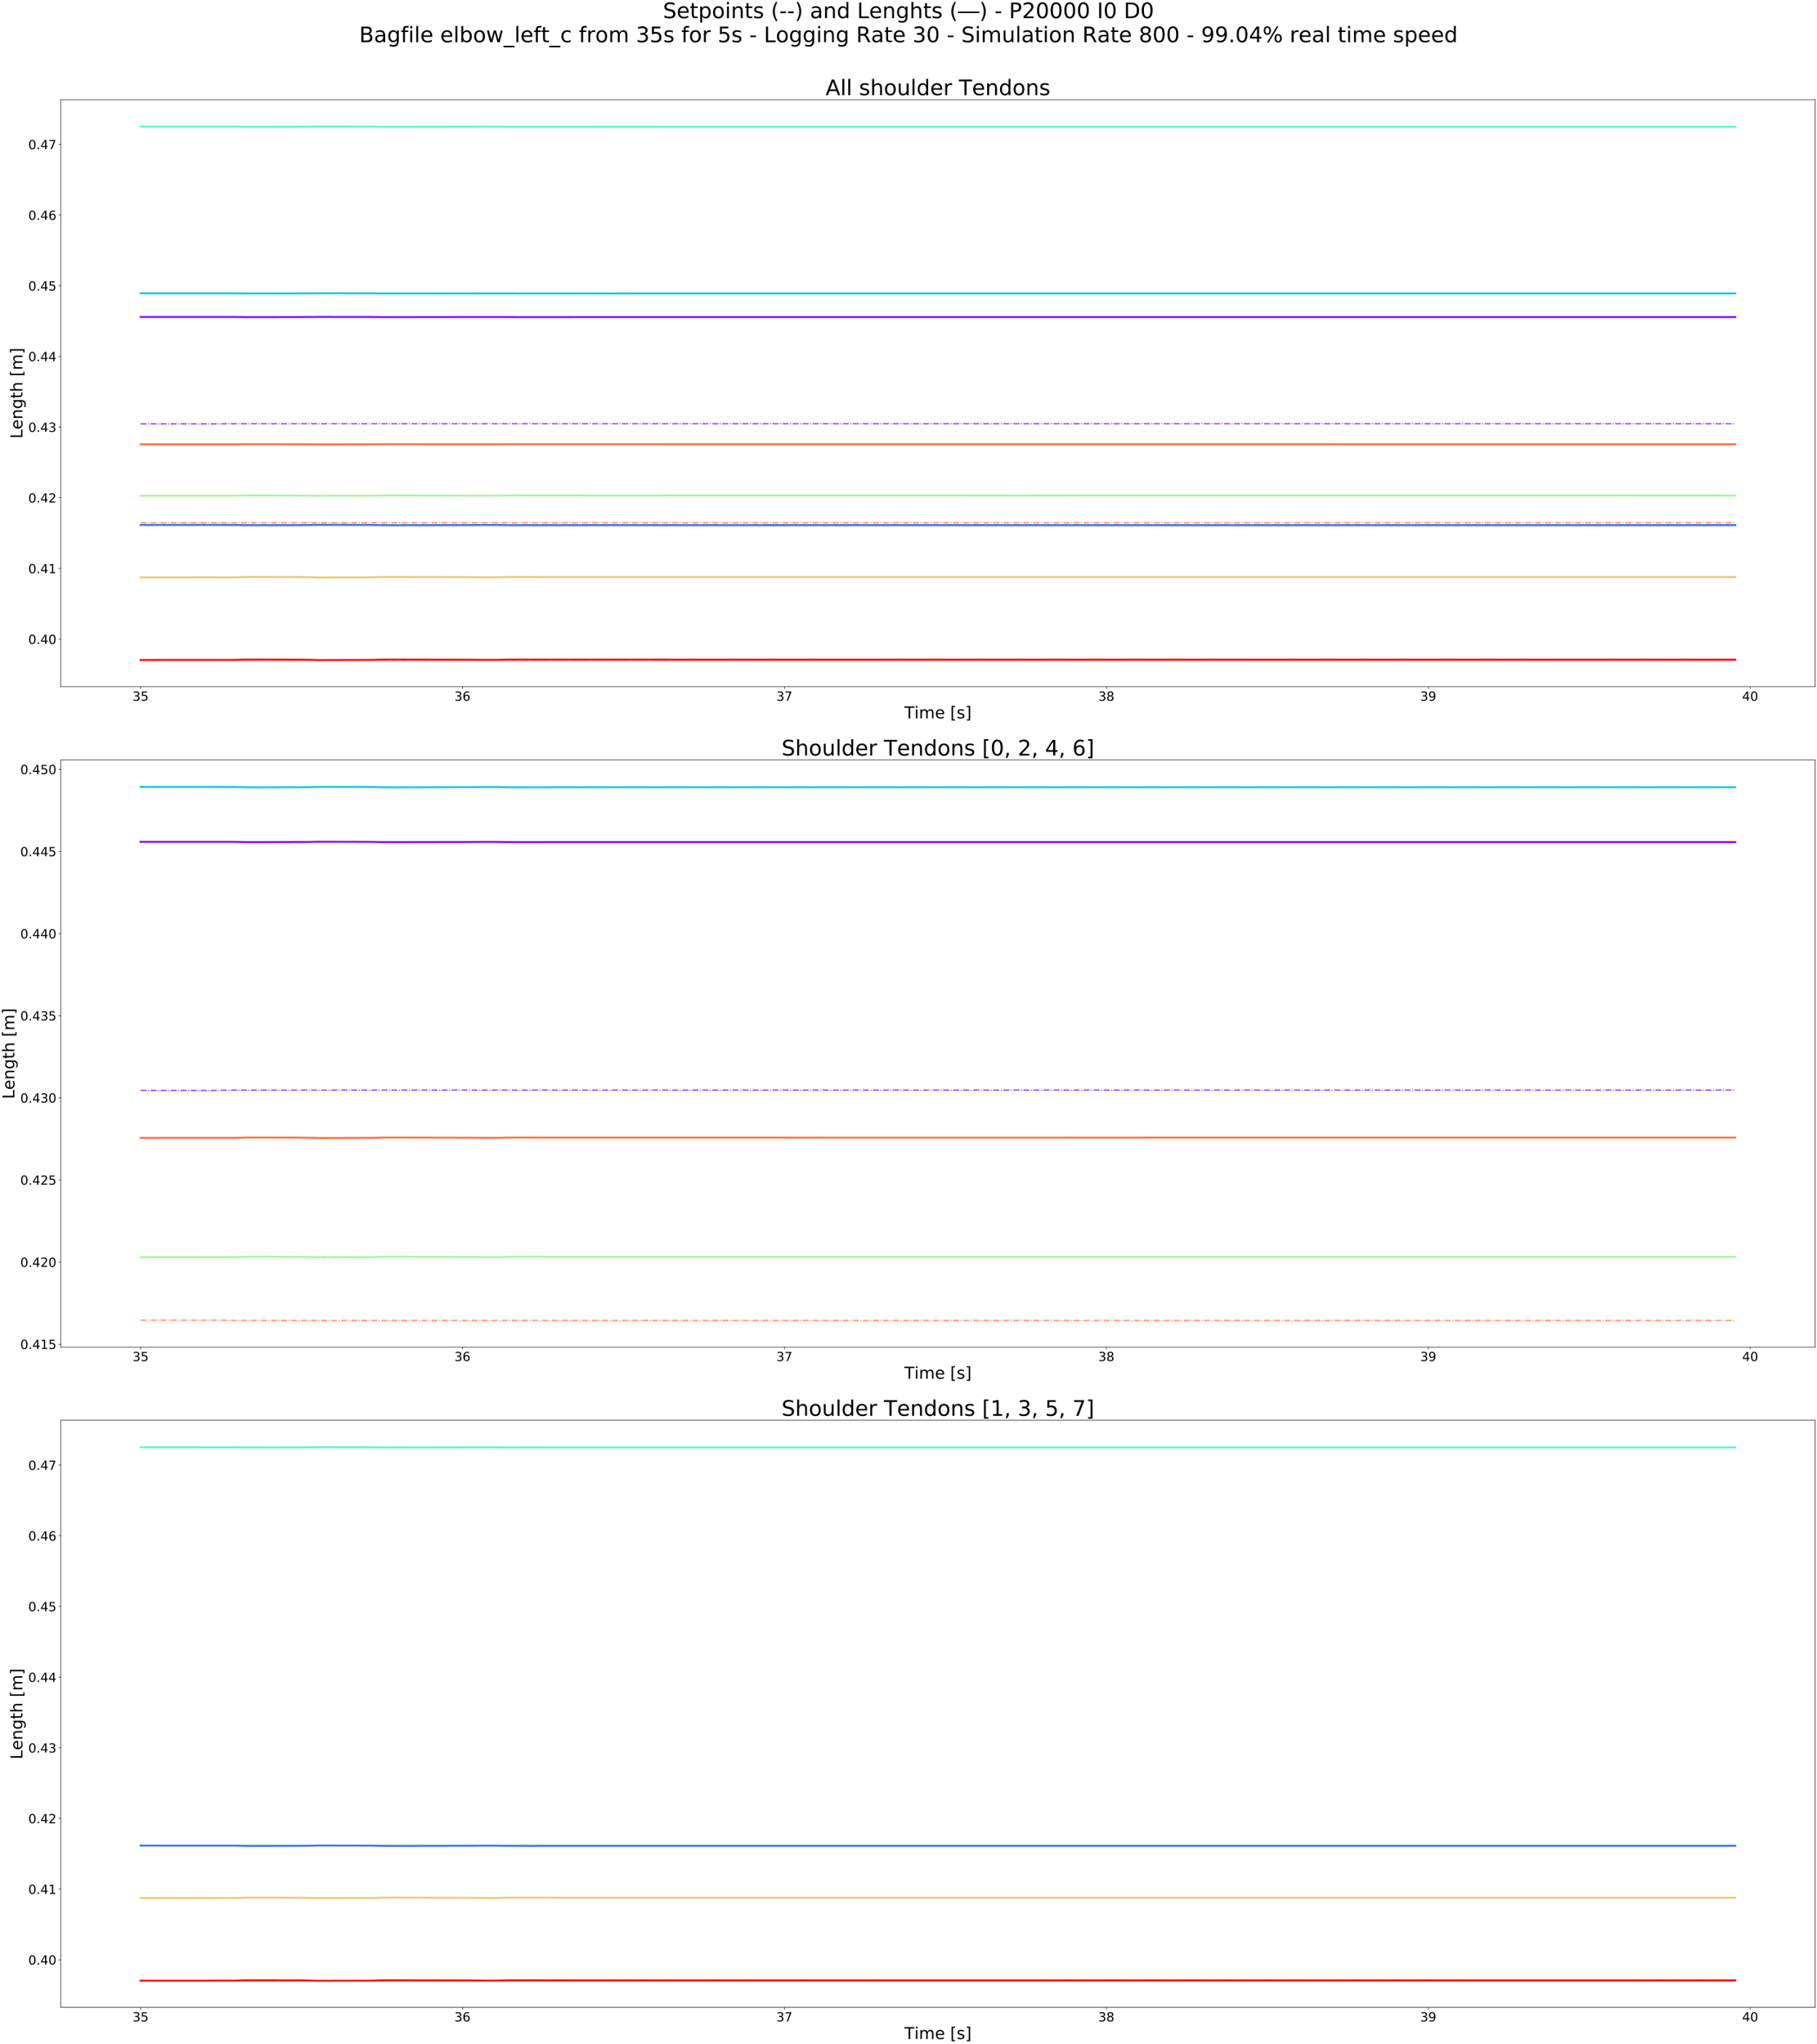 <?xml version="1.0" encoding="utf-8" standalone="no"?>
<!DOCTYPE svg PUBLIC "-//W3C//DTD SVG 1.1//EN"
  "http://www.w3.org/Graphics/SVG/1.1/DTD/svg11.dtd">
<!-- Created with matplotlib (https://matplotlib.org/) -->
<svg height="3240pt" version="1.1" viewBox="0 0 2880 3240" width="2880pt" xmlns="http://www.w3.org/2000/svg" xmlns:xlink="http://www.w3.org/1999/xlink">
 <defs>
  <style type="text/css">
*{stroke-linecap:butt;stroke-linejoin:round;}
  </style>
 </defs>
 <g id="figure_1">
  <g id="patch_1">
   <path d="M 0 3240 
L 2880 3240 
L 2880 0 
L 0 0 
z
" style="fill:#ffffff;"/>
  </g>
  <g id="axes_1">
   <g id="patch_2">
    <path d="M 96.42 1088.412 
L 2877 1088.412 
L 2877 157.903 
L 96.42 157.903 
z
" style="fill:#ffffff;"/>
   </g>
   <g id="matplotlib.axis_1">
    <g id="xtick_1">
     <g id="line2d_1">
      <defs>
       <path d="M 0 0 
L 0 3.5 
" id="md3cf25fdfb" style="stroke:#000000;stroke-width:0.8;"/>
      </defs>
      <g>
       <use style="stroke:#000000;stroke-width:0.8;" x="222.81" xlink:href="#md3cf25fdfb" y="1088.412"/>
      </g>
     </g>
     <g id="text_1">
      <!-- 35 -->
      <defs>
       <path d="M 40.578 39.312 
Q 47.656 37.797 51.625 33 
Q 55.609 28.219 55.609 21.188 
Q 55.609 10.406 48.188 4.484 
Q 40.766 -1.422 27.094 -1.422 
Q 22.516 -1.422 17.656 -0.516 
Q 12.797 0.391 7.625 2.203 
L 7.625 11.719 
Q 11.719 9.328 16.594 8.109 
Q 21.484 6.891 26.812 6.891 
Q 36.078 6.891 40.938 10.547 
Q 45.797 14.203 45.797 21.188 
Q 45.797 27.641 41.281 31.266 
Q 36.766 34.906 28.719 34.906 
L 20.219 34.906 
L 20.219 43.016 
L 29.109 43.016 
Q 36.375 43.016 40.234 45.922 
Q 44.094 48.828 44.094 54.297 
Q 44.094 59.906 40.109 62.906 
Q 36.141 65.922 28.719 65.922 
Q 24.656 65.922 20.016 65.031 
Q 15.375 64.156 9.812 62.312 
L 9.812 71.094 
Q 15.438 72.656 20.344 73.438 
Q 25.25 74.219 29.594 74.219 
Q 40.828 74.219 47.359 69.109 
Q 53.906 64.016 53.906 55.328 
Q 53.906 49.266 50.438 45.094 
Q 46.969 40.922 40.578 39.312 
z
" id="DejaVuSans-51"/>
       <path d="M 10.797 72.906 
L 49.516 72.906 
L 49.516 64.594 
L 19.828 64.594 
L 19.828 46.734 
Q 21.969 47.469 24.109 47.828 
Q 26.266 48.188 28.422 48.188 
Q 40.625 48.188 47.75 41.5 
Q 54.891 34.812 54.891 23.391 
Q 54.891 11.625 47.562 5.094 
Q 40.234 -1.422 26.906 -1.422 
Q 22.312 -1.422 17.547 -0.641 
Q 12.797 0.141 7.719 1.703 
L 7.719 11.625 
Q 12.109 9.234 16.797 8.062 
Q 21.484 6.891 26.703 6.891 
Q 35.156 6.891 40.078 11.328 
Q 45.016 15.766 45.016 23.391 
Q 45.016 31 40.078 35.438 
Q 35.156 39.891 26.703 39.891 
Q 22.75 39.891 18.812 39.016 
Q 14.891 38.141 10.797 36.281 
z
" id="DejaVuSans-53"/>
      </defs>
      <g transform="translate(210.085 1110.609)scale(0.2 -0.2)">
       <use xlink:href="#DejaVuSans-51"/>
       <use x="63.623" xlink:href="#DejaVuSans-53"/>
      </g>
     </g>
    </g>
    <g id="xtick_2">
     <g id="line2d_2">
      <g>
       <use style="stroke:#000000;stroke-width:0.8;" x="733.068" xlink:href="#md3cf25fdfb" y="1088.412"/>
      </g>
     </g>
     <g id="text_2">
      <!-- 36 -->
      <defs>
       <path d="M 33.016 40.375 
Q 26.375 40.375 22.484 35.828 
Q 18.609 31.297 18.609 23.391 
Q 18.609 15.531 22.484 10.953 
Q 26.375 6.391 33.016 6.391 
Q 39.656 6.391 43.531 10.953 
Q 47.406 15.531 47.406 23.391 
Q 47.406 31.297 43.531 35.828 
Q 39.656 40.375 33.016 40.375 
z
M 52.594 71.297 
L 52.594 62.312 
Q 48.875 64.062 45.094 64.984 
Q 41.312 65.922 37.594 65.922 
Q 27.828 65.922 22.672 59.328 
Q 17.531 52.734 16.797 39.406 
Q 19.672 43.656 24.016 45.922 
Q 28.375 48.188 33.594 48.188 
Q 44.578 48.188 50.953 41.516 
Q 57.328 34.859 57.328 23.391 
Q 57.328 12.156 50.688 5.359 
Q 44.047 -1.422 33.016 -1.422 
Q 20.359 -1.422 13.672 8.266 
Q 6.984 17.969 6.984 36.375 
Q 6.984 53.656 15.188 63.938 
Q 23.391 74.219 37.203 74.219 
Q 40.922 74.219 44.703 73.484 
Q 48.484 72.75 52.594 71.297 
z
" id="DejaVuSans-54"/>
      </defs>
      <g transform="translate(720.343 1110.609)scale(0.2 -0.2)">
       <use xlink:href="#DejaVuSans-51"/>
       <use x="63.623" xlink:href="#DejaVuSans-54"/>
      </g>
     </g>
    </g>
    <g id="xtick_3">
     <g id="line2d_3">
      <g>
       <use style="stroke:#000000;stroke-width:0.8;" x="1243.327" xlink:href="#md3cf25fdfb" y="1088.412"/>
      </g>
     </g>
     <g id="text_3">
      <!-- 37 -->
      <defs>
       <path d="M 8.203 72.906 
L 55.078 72.906 
L 55.078 68.703 
L 28.609 0 
L 18.312 0 
L 43.219 64.594 
L 8.203 64.594 
z
" id="DejaVuSans-55"/>
      </defs>
      <g transform="translate(1230.602 1110.609)scale(0.2 -0.2)">
       <use xlink:href="#DejaVuSans-51"/>
       <use x="63.623" xlink:href="#DejaVuSans-55"/>
      </g>
     </g>
    </g>
    <g id="xtick_4">
     <g id="line2d_4">
      <g>
       <use style="stroke:#000000;stroke-width:0.8;" x="1753.586" xlink:href="#md3cf25fdfb" y="1088.412"/>
      </g>
     </g>
     <g id="text_4">
      <!-- 38 -->
      <defs>
       <path d="M 31.781 34.625 
Q 24.75 34.625 20.719 30.859 
Q 16.703 27.094 16.703 20.516 
Q 16.703 13.922 20.719 10.156 
Q 24.75 6.391 31.781 6.391 
Q 38.812 6.391 42.859 10.172 
Q 46.922 13.969 46.922 20.516 
Q 46.922 27.094 42.891 30.859 
Q 38.875 34.625 31.781 34.625 
z
M 21.922 38.812 
Q 15.578 40.375 12.031 44.719 
Q 8.5 49.078 8.5 55.328 
Q 8.5 64.062 14.719 69.141 
Q 20.953 74.219 31.781 74.219 
Q 42.672 74.219 48.875 69.141 
Q 55.078 64.062 55.078 55.328 
Q 55.078 49.078 51.531 44.719 
Q 48 40.375 41.703 38.812 
Q 48.828 37.156 52.797 32.312 
Q 56.781 27.484 56.781 20.516 
Q 56.781 9.906 50.312 4.234 
Q 43.844 -1.422 31.781 -1.422 
Q 19.734 -1.422 13.25 4.234 
Q 6.781 9.906 6.781 20.516 
Q 6.781 27.484 10.781 32.312 
Q 14.797 37.156 21.922 38.812 
z
M 18.312 54.391 
Q 18.312 48.734 21.844 45.562 
Q 25.391 42.391 31.781 42.391 
Q 38.141 42.391 41.719 45.562 
Q 45.312 48.734 45.312 54.391 
Q 45.312 60.062 41.719 63.234 
Q 38.141 66.406 31.781 66.406 
Q 25.391 66.406 21.844 63.234 
Q 18.312 60.062 18.312 54.391 
z
" id="DejaVuSans-56"/>
      </defs>
      <g transform="translate(1740.861 1110.609)scale(0.2 -0.2)">
       <use xlink:href="#DejaVuSans-51"/>
       <use x="63.623" xlink:href="#DejaVuSans-56"/>
      </g>
     </g>
    </g>
    <g id="xtick_5">
     <g id="line2d_5">
      <g>
       <use style="stroke:#000000;stroke-width:0.8;" x="2263.845" xlink:href="#md3cf25fdfb" y="1088.412"/>
      </g>
     </g>
     <g id="text_5">
      <!-- 39 -->
      <defs>
       <path d="M 10.984 1.516 
L 10.984 10.5 
Q 14.703 8.734 18.5 7.812 
Q 22.312 6.891 25.984 6.891 
Q 35.75 6.891 40.891 13.453 
Q 46.047 20.016 46.781 33.406 
Q 43.953 29.203 39.594 26.953 
Q 35.25 24.703 29.984 24.703 
Q 19.047 24.703 12.672 31.312 
Q 6.297 37.938 6.297 49.422 
Q 6.297 60.641 12.938 67.422 
Q 19.578 74.219 30.609 74.219 
Q 43.266 74.219 49.922 64.516 
Q 56.594 54.828 56.594 36.375 
Q 56.594 19.141 48.406 8.859 
Q 40.234 -1.422 26.422 -1.422 
Q 22.703 -1.422 18.891 -0.688 
Q 15.094 0.047 10.984 1.516 
z
M 30.609 32.422 
Q 37.25 32.422 41.125 36.953 
Q 45.016 41.5 45.016 49.422 
Q 45.016 57.281 41.125 61.844 
Q 37.25 66.406 30.609 66.406 
Q 23.969 66.406 20.094 61.844 
Q 16.219 57.281 16.219 49.422 
Q 16.219 41.5 20.094 36.953 
Q 23.969 32.422 30.609 32.422 
z
" id="DejaVuSans-57"/>
      </defs>
      <g transform="translate(2251.12 1110.609)scale(0.2 -0.2)">
       <use xlink:href="#DejaVuSans-51"/>
       <use x="63.623" xlink:href="#DejaVuSans-57"/>
      </g>
     </g>
    </g>
    <g id="xtick_6">
     <g id="line2d_6">
      <g>
       <use style="stroke:#000000;stroke-width:0.8;" x="2774.104" xlink:href="#md3cf25fdfb" y="1088.412"/>
      </g>
     </g>
     <g id="text_6">
      <!-- 40 -->
      <defs>
       <path d="M 37.797 64.312 
L 12.891 25.391 
L 37.797 25.391 
z
M 35.203 72.906 
L 47.609 72.906 
L 47.609 25.391 
L 58.016 25.391 
L 58.016 17.188 
L 47.609 17.188 
L 47.609 0 
L 37.797 0 
L 37.797 17.188 
L 4.891 17.188 
L 4.891 26.703 
z
" id="DejaVuSans-52"/>
       <path d="M 31.781 66.406 
Q 24.172 66.406 20.328 58.906 
Q 16.5 51.422 16.5 36.375 
Q 16.5 21.391 20.328 13.891 
Q 24.172 6.391 31.781 6.391 
Q 39.453 6.391 43.281 13.891 
Q 47.125 21.391 47.125 36.375 
Q 47.125 51.422 43.281 58.906 
Q 39.453 66.406 31.781 66.406 
z
M 31.781 74.219 
Q 44.047 74.219 50.516 64.516 
Q 56.984 54.828 56.984 36.375 
Q 56.984 17.969 50.516 8.266 
Q 44.047 -1.422 31.781 -1.422 
Q 19.531 -1.422 13.062 8.266 
Q 6.594 17.969 6.594 36.375 
Q 6.594 54.828 13.062 64.516 
Q 19.531 74.219 31.781 74.219 
z
" id="DejaVuSans-48"/>
      </defs>
      <g transform="translate(2761.379 1110.609)scale(0.2 -0.2)">
       <use xlink:href="#DejaVuSans-52"/>
       <use x="63.623" xlink:href="#DejaVuSans-48"/>
      </g>
     </g>
    </g>
    <g id="text_7">
     <!-- Time [s] -->
     <defs>
      <path d="M -0.297 72.906 
L 61.375 72.906 
L 61.375 64.594 
L 35.5 64.594 
L 35.5 0 
L 25.594 0 
L 25.594 64.594 
L -0.297 64.594 
z
" id="DejaVuSans-84"/>
      <path d="M 9.422 54.688 
L 18.406 54.688 
L 18.406 0 
L 9.422 0 
z
M 9.422 75.984 
L 18.406 75.984 
L 18.406 64.594 
L 9.422 64.594 
z
" id="DejaVuSans-105"/>
      <path d="M 52 44.188 
Q 55.375 50.25 60.062 53.125 
Q 64.75 56 71.094 56 
Q 79.641 56 84.281 50.016 
Q 88.922 44.047 88.922 33.016 
L 88.922 0 
L 79.891 0 
L 79.891 32.719 
Q 79.891 40.578 77.094 44.375 
Q 74.312 48.188 68.609 48.188 
Q 61.625 48.188 57.562 43.547 
Q 53.516 38.922 53.516 30.906 
L 53.516 0 
L 44.484 0 
L 44.484 32.719 
Q 44.484 40.625 41.703 44.406 
Q 38.922 48.188 33.109 48.188 
Q 26.219 48.188 22.156 43.531 
Q 18.109 38.875 18.109 30.906 
L 18.109 0 
L 9.078 0 
L 9.078 54.688 
L 18.109 54.688 
L 18.109 46.188 
Q 21.188 51.219 25.484 53.609 
Q 29.781 56 35.688 56 
Q 41.656 56 45.828 52.969 
Q 50 49.953 52 44.188 
z
" id="DejaVuSans-109"/>
      <path d="M 56.203 29.594 
L 56.203 25.203 
L 14.891 25.203 
Q 15.484 15.922 20.484 11.062 
Q 25.484 6.203 34.422 6.203 
Q 39.594 6.203 44.453 7.469 
Q 49.312 8.734 54.109 11.281 
L 54.109 2.781 
Q 49.266 0.734 44.188 -0.344 
Q 39.109 -1.422 33.891 -1.422 
Q 20.797 -1.422 13.156 6.188 
Q 5.516 13.812 5.516 26.812 
Q 5.516 40.234 12.766 48.109 
Q 20.016 56 32.328 56 
Q 43.359 56 49.781 48.891 
Q 56.203 41.797 56.203 29.594 
z
M 47.219 32.234 
Q 47.125 39.594 43.094 43.984 
Q 39.062 48.391 32.422 48.391 
Q 24.906 48.391 20.391 44.141 
Q 15.875 39.891 15.188 32.172 
z
" id="DejaVuSans-101"/>
      <path id="DejaVuSans-32"/>
      <path d="M 8.594 75.984 
L 29.297 75.984 
L 29.297 69 
L 17.578 69 
L 17.578 -6.203 
L 29.297 -6.203 
L 29.297 -13.188 
L 8.594 -13.188 
z
" id="DejaVuSans-91"/>
      <path d="M 44.281 53.078 
L 44.281 44.578 
Q 40.484 46.531 36.375 47.5 
Q 32.281 48.484 27.875 48.484 
Q 21.188 48.484 17.844 46.438 
Q 14.5 44.391 14.5 40.281 
Q 14.5 37.156 16.891 35.375 
Q 19.281 33.594 26.516 31.984 
L 29.594 31.297 
Q 39.156 29.25 43.188 25.516 
Q 47.219 21.781 47.219 15.094 
Q 47.219 7.469 41.188 3.016 
Q 35.156 -1.422 24.609 -1.422 
Q 20.219 -1.422 15.453 -0.562 
Q 10.688 0.297 5.422 2 
L 5.422 11.281 
Q 10.406 8.688 15.234 7.391 
Q 20.062 6.109 24.812 6.109 
Q 31.156 6.109 34.562 8.281 
Q 37.984 10.453 37.984 14.406 
Q 37.984 18.062 35.516 20.016 
Q 33.062 21.969 24.703 23.781 
L 21.578 24.516 
Q 13.234 26.266 9.516 29.906 
Q 5.812 33.547 5.812 39.891 
Q 5.812 47.609 11.281 51.797 
Q 16.75 56 26.812 56 
Q 31.781 56 36.172 55.266 
Q 40.578 54.547 44.281 53.078 
z
" id="DejaVuSans-115"/>
      <path d="M 30.422 75.984 
L 30.422 -13.188 
L 9.719 -13.188 
L 9.719 -6.203 
L 21.391 -6.203 
L 21.391 69 
L 9.719 69 
L 9.719 75.984 
z
" id="DejaVuSans-93"/>
     </defs>
     <g transform="translate(1433.454 1138.524)scale(0.26 -0.26)">
      <use xlink:href="#DejaVuSans-84"/>
      <use x="61.037" xlink:href="#DejaVuSans-105"/>
      <use x="88.82" xlink:href="#DejaVuSans-109"/>
      <use x="186.232" xlink:href="#DejaVuSans-101"/>
      <use x="247.756" xlink:href="#DejaVuSans-32"/>
      <use x="279.543" xlink:href="#DejaVuSans-91"/>
      <use x="318.557" xlink:href="#DejaVuSans-115"/>
      <use x="370.656" xlink:href="#DejaVuSans-93"/>
     </g>
    </g>
   </g>
   <g id="matplotlib.axis_2">
    <g id="ytick_1">
     <g id="line2d_7">
      <defs>
       <path d="M 0 0 
L -3.5 0 
" id="m22b0310285" style="stroke:#000000;stroke-width:0.8;"/>
      </defs>
      <g>
       <use style="stroke:#000000;stroke-width:0.8;" x="96.42" xlink:href="#m22b0310285" y="1012.908"/>
      </g>
     </g>
     <g id="text_8">
      <!-- 0.40 -->
      <defs>
       <path d="M 10.688 12.406 
L 21 12.406 
L 21 0 
L 10.688 0 
z
" id="DejaVuSans-46"/>
      </defs>
      <g transform="translate(44.888 1020.506)scale(0.2 -0.2)">
       <use xlink:href="#DejaVuSans-48"/>
       <use x="63.623" xlink:href="#DejaVuSans-46"/>
       <use x="95.41" xlink:href="#DejaVuSans-52"/>
       <use x="159.033" xlink:href="#DejaVuSans-48"/>
      </g>
     </g>
    </g>
    <g id="ytick_2">
     <g id="line2d_8">
      <g>
       <use style="stroke:#000000;stroke-width:0.8;" x="96.42" xlink:href="#m22b0310285" y="900.899"/>
      </g>
     </g>
     <g id="text_9">
      <!-- 0.41 -->
      <defs>
       <path d="M 12.406 8.297 
L 28.516 8.297 
L 28.516 63.922 
L 10.984 60.406 
L 10.984 69.391 
L 28.422 72.906 
L 38.281 72.906 
L 38.281 8.297 
L 54.391 8.297 
L 54.391 0 
L 12.406 0 
z
" id="DejaVuSans-49"/>
      </defs>
      <g transform="translate(44.888 908.497)scale(0.2 -0.2)">
       <use xlink:href="#DejaVuSans-48"/>
       <use x="63.623" xlink:href="#DejaVuSans-46"/>
       <use x="95.41" xlink:href="#DejaVuSans-52"/>
       <use x="159.033" xlink:href="#DejaVuSans-49"/>
      </g>
     </g>
    </g>
    <g id="ytick_3">
     <g id="line2d_9">
      <g>
       <use style="stroke:#000000;stroke-width:0.8;" x="96.42" xlink:href="#m22b0310285" y="788.89"/>
      </g>
     </g>
     <g id="text_10">
      <!-- 0.42 -->
      <defs>
       <path d="M 19.188 8.297 
L 53.609 8.297 
L 53.609 0 
L 7.328 0 
L 7.328 8.297 
Q 12.938 14.109 22.625 23.891 
Q 32.328 33.688 34.812 36.531 
Q 39.547 41.844 41.422 45.531 
Q 43.312 49.219 43.312 52.781 
Q 43.312 58.594 39.234 62.25 
Q 35.156 65.922 28.609 65.922 
Q 23.969 65.922 18.812 64.312 
Q 13.672 62.703 7.812 59.422 
L 7.812 69.391 
Q 13.766 71.781 18.938 73 
Q 24.125 74.219 28.422 74.219 
Q 39.75 74.219 46.484 68.547 
Q 53.219 62.891 53.219 53.422 
Q 53.219 48.922 51.531 44.891 
Q 49.859 40.875 45.406 35.406 
Q 44.188 33.984 37.641 27.219 
Q 31.109 20.453 19.188 8.297 
z
" id="DejaVuSans-50"/>
      </defs>
      <g transform="translate(44.888 796.488)scale(0.2 -0.2)">
       <use xlink:href="#DejaVuSans-48"/>
       <use x="63.623" xlink:href="#DejaVuSans-46"/>
       <use x="95.41" xlink:href="#DejaVuSans-52"/>
       <use x="159.033" xlink:href="#DejaVuSans-50"/>
      </g>
     </g>
    </g>
    <g id="ytick_4">
     <g id="line2d_10">
      <g>
       <use style="stroke:#000000;stroke-width:0.8;" x="96.42" xlink:href="#m22b0310285" y="676.881"/>
      </g>
     </g>
     <g id="text_11">
      <!-- 0.43 -->
      <g transform="translate(44.888 684.479)scale(0.2 -0.2)">
       <use xlink:href="#DejaVuSans-48"/>
       <use x="63.623" xlink:href="#DejaVuSans-46"/>
       <use x="95.41" xlink:href="#DejaVuSans-52"/>
       <use x="159.033" xlink:href="#DejaVuSans-51"/>
      </g>
     </g>
    </g>
    <g id="ytick_5">
     <g id="line2d_11">
      <g>
       <use style="stroke:#000000;stroke-width:0.8;" x="96.42" xlink:href="#m22b0310285" y="564.872"/>
      </g>
     </g>
     <g id="text_12">
      <!-- 0.44 -->
      <g transform="translate(44.888 572.47)scale(0.2 -0.2)">
       <use xlink:href="#DejaVuSans-48"/>
       <use x="63.623" xlink:href="#DejaVuSans-46"/>
       <use x="95.41" xlink:href="#DejaVuSans-52"/>
       <use x="159.033" xlink:href="#DejaVuSans-52"/>
      </g>
     </g>
    </g>
    <g id="ytick_6">
     <g id="line2d_12">
      <g>
       <use style="stroke:#000000;stroke-width:0.8;" x="96.42" xlink:href="#m22b0310285" y="452.863"/>
      </g>
     </g>
     <g id="text_13">
      <!-- 0.45 -->
      <g transform="translate(44.888 460.461)scale(0.2 -0.2)">
       <use xlink:href="#DejaVuSans-48"/>
       <use x="63.623" xlink:href="#DejaVuSans-46"/>
       <use x="95.41" xlink:href="#DejaVuSans-52"/>
       <use x="159.033" xlink:href="#DejaVuSans-53"/>
      </g>
     </g>
    </g>
    <g id="ytick_7">
     <g id="line2d_13">
      <g>
       <use style="stroke:#000000;stroke-width:0.8;" x="96.42" xlink:href="#m22b0310285" y="340.854"/>
      </g>
     </g>
     <g id="text_14">
      <!-- 0.46 -->
      <g transform="translate(44.888 348.452)scale(0.2 -0.2)">
       <use xlink:href="#DejaVuSans-48"/>
       <use x="63.623" xlink:href="#DejaVuSans-46"/>
       <use x="95.41" xlink:href="#DejaVuSans-52"/>
       <use x="159.033" xlink:href="#DejaVuSans-54"/>
      </g>
     </g>
    </g>
    <g id="ytick_8">
     <g id="line2d_14">
      <g>
       <use style="stroke:#000000;stroke-width:0.8;" x="96.42" xlink:href="#m22b0310285" y="228.845"/>
      </g>
     </g>
     <g id="text_15">
      <!-- 0.47 -->
      <g transform="translate(44.888 236.443)scale(0.2 -0.2)">
       <use xlink:href="#DejaVuSans-48"/>
       <use x="63.623" xlink:href="#DejaVuSans-46"/>
       <use x="95.41" xlink:href="#DejaVuSans-52"/>
       <use x="159.033" xlink:href="#DejaVuSans-55"/>
      </g>
     </g>
    </g>
    <g id="text_16">
     <!-- Length [m] -->
     <defs>
      <path d="M 9.812 72.906 
L 19.672 72.906 
L 19.672 8.297 
L 55.172 8.297 
L 55.172 0 
L 9.812 0 
z
" id="DejaVuSans-76"/>
      <path d="M 54.891 33.016 
L 54.891 0 
L 45.906 0 
L 45.906 32.719 
Q 45.906 40.484 42.875 44.328 
Q 39.844 48.188 33.797 48.188 
Q 26.516 48.188 22.312 43.547 
Q 18.109 38.922 18.109 30.906 
L 18.109 0 
L 9.078 0 
L 9.078 54.688 
L 18.109 54.688 
L 18.109 46.188 
Q 21.344 51.125 25.703 53.562 
Q 30.078 56 35.797 56 
Q 45.219 56 50.047 50.172 
Q 54.891 44.344 54.891 33.016 
z
" id="DejaVuSans-110"/>
      <path d="M 45.406 27.984 
Q 45.406 37.75 41.375 43.109 
Q 37.359 48.484 30.078 48.484 
Q 22.859 48.484 18.828 43.109 
Q 14.797 37.75 14.797 27.984 
Q 14.797 18.266 18.828 12.891 
Q 22.859 7.516 30.078 7.516 
Q 37.359 7.516 41.375 12.891 
Q 45.406 18.266 45.406 27.984 
z
M 54.391 6.781 
Q 54.391 -7.172 48.188 -13.984 
Q 42 -20.797 29.203 -20.797 
Q 24.469 -20.797 20.266 -20.094 
Q 16.062 -19.391 12.109 -17.922 
L 12.109 -9.188 
Q 16.062 -11.328 19.922 -12.344 
Q 23.781 -13.375 27.781 -13.375 
Q 36.625 -13.375 41.016 -8.766 
Q 45.406 -4.156 45.406 5.172 
L 45.406 9.625 
Q 42.625 4.781 38.281 2.391 
Q 33.938 0 27.875 0 
Q 17.828 0 11.672 7.656 
Q 5.516 15.328 5.516 27.984 
Q 5.516 40.672 11.672 48.328 
Q 17.828 56 27.875 56 
Q 33.938 56 38.281 53.609 
Q 42.625 51.219 45.406 46.391 
L 45.406 54.688 
L 54.391 54.688 
z
" id="DejaVuSans-103"/>
      <path d="M 18.312 70.219 
L 18.312 54.688 
L 36.812 54.688 
L 36.812 47.703 
L 18.312 47.703 
L 18.312 18.016 
Q 18.312 11.328 20.141 9.422 
Q 21.969 7.516 27.594 7.516 
L 36.812 7.516 
L 36.812 0 
L 27.594 0 
Q 17.188 0 13.234 3.875 
Q 9.281 7.766 9.281 18.016 
L 9.281 47.703 
L 2.688 47.703 
L 2.688 54.688 
L 9.281 54.688 
L 9.281 70.219 
z
" id="DejaVuSans-116"/>
      <path d="M 54.891 33.016 
L 54.891 0 
L 45.906 0 
L 45.906 32.719 
Q 45.906 40.484 42.875 44.328 
Q 39.844 48.188 33.797 48.188 
Q 26.516 48.188 22.312 43.547 
Q 18.109 38.922 18.109 30.906 
L 18.109 0 
L 9.078 0 
L 9.078 75.984 
L 18.109 75.984 
L 18.109 46.188 
Q 21.344 51.125 25.703 53.562 
Q 30.078 56 35.797 56 
Q 45.219 56 50.047 50.172 
Q 54.891 44.344 54.891 33.016 
z
" id="DejaVuSans-104"/>
     </defs>
     <g transform="translate(35.481 695.163)rotate(-90)scale(0.26 -0.26)">
      <use xlink:href="#DejaVuSans-76"/>
      <use x="55.697" xlink:href="#DejaVuSans-101"/>
      <use x="117.221" xlink:href="#DejaVuSans-110"/>
      <use x="180.6" xlink:href="#DejaVuSans-103"/>
      <use x="244.076" xlink:href="#DejaVuSans-116"/>
      <use x="283.285" xlink:href="#DejaVuSans-104"/>
      <use x="346.664" xlink:href="#DejaVuSans-32"/>
      <use x="378.451" xlink:href="#DejaVuSans-91"/>
      <use x="417.465" xlink:href="#DejaVuSans-109"/>
      <use x="514.877" xlink:href="#DejaVuSans-93"/>
     </g>
    </g>
   </g>
   <g id="line2d_15">
    <path clip-path="url(#p12dcfbbcb1)" d="M 222.81 671.84 
L 338.884 671.84 
L 372.074 671.585 
L 539.211 671.569 
L 2750.61 671.567 
L 2750.61 671.567 
" style="fill:none;stroke:#8000ff;stroke-dasharray:9.6,2.4,1.5,2.4;stroke-dashoffset:0;stroke-width:1.5;"/>
   </g>
   <g id="line2d_16">
    <path clip-path="url(#p12dcfbbcb1)" d="M 222.81 502.314 
L 372.074 502.339 
L 388.649 502.513 
L 438.481 502.503 
L 488.134 502.411 
L 504.735 502.251 
L 588.952 502.34 
L 605.543 502.506 
L 655.273 502.504 
L 754.824 502.391 
L 787.925 502.364 
L 821.159 502.532 
L 953.781 502.484 
L 1103.036 502.499 
L 2750.61 502.49 
L 2750.61 502.49 
" style="fill:none;stroke:#8000ff;stroke-linecap:square;stroke-width:3;"/>
   </g>
   <g id="line2d_17">
    <path clip-path="url(#p12dcfbbcb1)" d="M 222.81 832.041 
L 1302.051 832.13 
L 2750.61 832.13 
L 2750.61 832.13 
" style="fill:none;stroke:#386df9;stroke-dasharray:9.6,2.4,1.5,2.4;stroke-dashoffset:0;stroke-width:1.5;"/>
   </g>
   <g id="line2d_18">
    <path clip-path="url(#p12dcfbbcb1)" d="M 222.81 831.928 
L 372.074 831.977 
L 388.649 832.329 
L 421.814 832.329 
L 471.576 832.275 
L 488.134 832.122 
L 504.735 831.799 
L 588.952 831.979 
L 605.543 832.313 
L 622.131 832.38 
L 688.489 832.286 
L 738.198 832.189 
L 771.431 832 
L 787.925 832.027 
L 804.545 832.296 
L 837.693 832.327 
L 1003.569 832.244 
L 1053.311 832.29 
L 1401.541 832.275 
L 1784.275 832.292 
L 2750.61 832.281 
L 2750.61 832.281 
" style="fill:none;stroke:#386df9;stroke-linecap:square;stroke-width:3;"/>
   </g>
   <g id="line2d_19">
    <path clip-path="url(#p12dcfbbcb1)" d="M 222.81 464.692 
L 355.478 464.775 
L 405.204 464.822 
L 1185.975 464.823 
L 2750.61 464.823 
L 2750.61 464.823 
" style="fill:none;stroke:#12c8e6;stroke-dasharray:9.6,2.4,1.5,2.4;stroke-dashoffset:0;stroke-width:1.5;"/>
   </g>
   <g id="line2d_20">
    <path clip-path="url(#p12dcfbbcb1)" d="M 222.81 464.882 
L 372.074 464.911 
L 388.649 465.114 
L 438.481 465.102 
L 488.134 464.995 
L 504.735 464.809 
L 588.952 464.912 
L 605.543 465.105 
L 638.726 465.115 
L 804.545 465.095 
L 837.693 465.114 
L 1069.878 465.095 
L 1850.644 465.085 
L 2634.542 465.087 
L 2750.61 465.087 
L 2750.61 465.087 
" style="fill:none;stroke:#12c8e6;stroke-linecap:square;stroke-width:3;"/>
   </g>
   <g id="line2d_21">
    <path clip-path="url(#p12dcfbbcb1)" d="M 222.81 200.2 
L 338.884 200.199 
L 372.074 200.375 
L 638.726 200.376 
L 2750.61 200.378 
L 2750.61 200.378 
" style="fill:none;stroke:#5af8c8;stroke-dasharray:9.6,2.4,1.5,2.4;stroke-dashoffset:0;stroke-width:1.5;"/>
   </g>
   <g id="line2d_22">
    <path clip-path="url(#p12dcfbbcb1)" d="M 222.81 200.541 
L 372.074 200.583 
L 388.649 200.877 
L 421.814 200.879 
L 488.134 200.705 
L 504.735 200.433 
L 588.952 200.584 
L 605.543 200.864 
L 638.726 200.88 
L 754.824 200.672 
L 787.925 200.625 
L 804.545 200.85 
L 837.693 200.877 
L 1003.569 200.807 
L 1069.878 200.85 
L 1600.55 200.843 
L 1951.772 200.837 
L 2417.574 200.84 
L 2750.61 200.838 
L 2750.61 200.838 
" style="fill:none;stroke:#5af8c8;stroke-linecap:square;stroke-width:3;"/>
   </g>
   <g id="line2d_23">
    <path clip-path="url(#p12dcfbbcb1)" d="M 222.81 785.365 
L 355.478 785.284 
L 405.204 785.244 
L 1103.036 785.242 
L 2750.61 785.242 
L 2750.61 785.242 
" style="fill:none;stroke:#a4f89f;stroke-dasharray:9.6,2.4,1.5,2.4;stroke-dashoffset:0;stroke-width:1.5;"/>
   </g>
   <g id="line2d_24">
    <path clip-path="url(#p12dcfbbcb1)" d="M 222.81 785.654 
L 372.074 785.612 
L 388.649 785.317 
L 421.814 785.316 
L 488.134 785.49 
L 504.735 785.762 
L 588.952 785.611 
L 605.543 785.33 
L 638.726 785.315 
L 754.824 785.523 
L 787.925 785.57 
L 804.545 785.344 
L 837.693 785.318 
L 1003.569 785.388 
L 1069.878 785.345 
L 1617.13 785.357 
L 2018.058 785.349 
L 2750.61 785.357 
L 2750.61 785.357 
" style="fill:none;stroke:#a4f89f;stroke-linecap:square;stroke-width:3;"/>
   </g>
   <g id="line2d_25">
    <path clip-path="url(#p12dcfbbcb1)" d="M 222.81 914.245 
L 338.884 914.245 
L 372.074 914.456 
L 471.576 914.469 
L 1501.044 914.475 
L 2750.61 914.475 
L 2750.61 914.475 
" style="fill:none;stroke:#ecc86f;stroke-dasharray:9.6,2.4,1.5,2.4;stroke-dashoffset:0;stroke-width:1.5;"/>
   </g>
   <g id="line2d_26">
    <path clip-path="url(#p12dcfbbcb1)" d="M 222.81 915.11 
L 372.074 915.03 
L 388.649 914.466 
L 405.204 914.389 
L 454.978 914.525 
L 471.576 914.555 
L 488.134 914.798 
L 504.735 915.317 
L 588.952 915.027 
L 605.543 914.491 
L 622.131 914.387 
L 671.891 914.523 
L 738.198 914.691 
L 771.431 914.994 
L 787.925 914.952 
L 804.545 914.52 
L 821.159 914.41 
L 870.892 914.508 
L 1219.102 914.565 
L 2717.444 914.542 
L 2750.61 914.545 
L 2750.61 914.545 
" style="fill:none;stroke:#ecc86f;stroke-linecap:square;stroke-width:3;"/>
   </g>
   <g id="line2d_27">
    <path clip-path="url(#p12dcfbbcb1)" d="M 222.81 828.538 
L 355.478 828.614 
L 405.204 828.688 
L 1550.802 828.683 
L 2750.61 828.683 
L 2750.61 828.683 
" style="fill:none;stroke:#ff6d38;stroke-dasharray:9.6,2.4,1.5,2.4;stroke-dashoffset:0;stroke-width:1.5;"/>
   </g>
   <g id="line2d_28">
    <path clip-path="url(#p12dcfbbcb1)" d="M 222.81 704.237 
L 372.074 704.208 
L 388.649 704 
L 438.481 704.014 
L 488.134 704.122 
L 504.735 704.313 
L 588.952 704.206 
L 605.543 704.009 
L 638.726 704 
L 787.925 704.178 
L 804.545 704.02 
L 837.693 704.002 
L 1053.311 704.023 
L 1800.895 704.023 
L 2750.61 704.029 
L 2750.61 704.029 
" style="fill:none;stroke:#ff6d38;stroke-linecap:square;stroke-width:3;"/>
   </g>
   <g id="line2d_29">
    <path clip-path="url(#p12dcfbbcb1)" d="M 222.81 1046.087 
L 338.884 1046.089 
L 372.074 1045.888 
L 522.882 1045.874 
L 1517.594 1045.885 
L 2750.61 1045.885 
L 2750.61 1045.885 
" style="fill:none;stroke:#ff0000;stroke-dasharray:9.6,2.4,1.5,2.4;stroke-dashoffset:0;stroke-width:1.5;"/>
   </g>
   <g id="line2d_30">
    <path clip-path="url(#p12dcfbbcb1)" d="M 222.81 1045.95 
L 372.074 1045.885 
L 388.649 1045.431 
L 405.204 1045.366 
L 454.978 1045.475 
L 471.576 1045.5 
L 488.134 1045.697 
L 504.735 1046.116 
L 588.952 1045.883 
L 605.543 1045.452 
L 622.131 1045.365 
L 671.891 1045.473 
L 738.198 1045.611 
L 771.431 1045.855 
L 787.925 1045.821 
L 804.545 1045.473 
L 821.159 1045.383 
L 870.892 1045.46 
L 1252.263 1045.504 
L 1451.29 1045.508 
L 2750.61 1045.492 
L 2750.61 1045.492 
" style="fill:none;stroke:#ff0000;stroke-linecap:square;stroke-width:3;"/>
   </g>
   <g id="patch_3">
    <path d="M 96.42 1088.412 
L 96.42 157.903 
" style="fill:none;stroke:#000000;stroke-linecap:square;stroke-linejoin:miter;stroke-width:0.8;"/>
   </g>
   <g id="patch_4">
    <path d="M 2877 1088.412 
L 2877 157.903 
" style="fill:none;stroke:#000000;stroke-linecap:square;stroke-linejoin:miter;stroke-width:0.8;"/>
   </g>
   <g id="patch_5">
    <path d="M 96.42 1088.412 
L 2877 1088.412 
" style="fill:none;stroke:#000000;stroke-linecap:square;stroke-linejoin:miter;stroke-width:0.8;"/>
   </g>
   <g id="patch_6">
    <path d="M 96.42 157.903 
L 2877 157.903 
" style="fill:none;stroke:#000000;stroke-linecap:square;stroke-linejoin:miter;stroke-width:0.8;"/>
   </g>
   <g id="text_17">
    <!-- All shoulder Tendons -->
    <defs>
     <path d="M 34.188 63.188 
L 20.797 26.906 
L 47.609 26.906 
z
M 28.609 72.906 
L 39.797 72.906 
L 67.578 0 
L 57.328 0 
L 50.688 18.703 
L 17.828 18.703 
L 11.188 0 
L 0.781 0 
z
" id="DejaVuSans-65"/>
     <path d="M 9.422 75.984 
L 18.406 75.984 
L 18.406 0 
L 9.422 0 
z
" id="DejaVuSans-108"/>
     <path d="M 30.609 48.391 
Q 23.391 48.391 19.188 42.75 
Q 14.984 37.109 14.984 27.297 
Q 14.984 17.484 19.156 11.844 
Q 23.344 6.203 30.609 6.203 
Q 37.797 6.203 41.984 11.859 
Q 46.188 17.531 46.188 27.297 
Q 46.188 37.016 41.984 42.703 
Q 37.797 48.391 30.609 48.391 
z
M 30.609 56 
Q 42.328 56 49.016 48.375 
Q 55.719 40.766 55.719 27.297 
Q 55.719 13.875 49.016 6.219 
Q 42.328 -1.422 30.609 -1.422 
Q 18.844 -1.422 12.172 6.219 
Q 5.516 13.875 5.516 27.297 
Q 5.516 40.766 12.172 48.375 
Q 18.844 56 30.609 56 
z
" id="DejaVuSans-111"/>
     <path d="M 8.5 21.578 
L 8.5 54.688 
L 17.484 54.688 
L 17.484 21.922 
Q 17.484 14.156 20.5 10.266 
Q 23.531 6.391 29.594 6.391 
Q 36.859 6.391 41.078 11.031 
Q 45.312 15.672 45.312 23.688 
L 45.312 54.688 
L 54.297 54.688 
L 54.297 0 
L 45.312 0 
L 45.312 8.406 
Q 42.047 3.422 37.719 1 
Q 33.406 -1.422 27.688 -1.422 
Q 18.266 -1.422 13.375 4.438 
Q 8.5 10.297 8.5 21.578 
z
M 31.109 56 
z
" id="DejaVuSans-117"/>
     <path d="M 45.406 46.391 
L 45.406 75.984 
L 54.391 75.984 
L 54.391 0 
L 45.406 0 
L 45.406 8.203 
Q 42.578 3.328 38.25 0.953 
Q 33.938 -1.422 27.875 -1.422 
Q 17.969 -1.422 11.734 6.484 
Q 5.516 14.406 5.516 27.297 
Q 5.516 40.188 11.734 48.094 
Q 17.969 56 27.875 56 
Q 33.938 56 38.25 53.625 
Q 42.578 51.266 45.406 46.391 
z
M 14.797 27.297 
Q 14.797 17.391 18.875 11.75 
Q 22.953 6.109 30.078 6.109 
Q 37.203 6.109 41.297 11.75 
Q 45.406 17.391 45.406 27.297 
Q 45.406 37.203 41.297 42.844 
Q 37.203 48.484 30.078 48.484 
Q 22.953 48.484 18.875 42.844 
Q 14.797 37.203 14.797 27.297 
z
" id="DejaVuSans-100"/>
     <path d="M 41.109 46.297 
Q 39.594 47.172 37.812 47.578 
Q 36.031 48 33.891 48 
Q 26.266 48 22.188 43.047 
Q 18.109 38.094 18.109 28.812 
L 18.109 0 
L 9.078 0 
L 9.078 54.688 
L 18.109 54.688 
L 18.109 46.188 
Q 20.953 51.172 25.484 53.578 
Q 30.031 56 36.531 56 
Q 37.453 56 38.578 55.875 
Q 39.703 55.766 41.062 55.516 
z
" id="DejaVuSans-114"/>
    </defs>
    <g transform="translate(1308.664 150.832)scale(0.34 -0.34)">
     <use xlink:href="#DejaVuSans-65"/>
     <use x="68.408" xlink:href="#DejaVuSans-108"/>
     <use x="96.191" xlink:href="#DejaVuSans-108"/>
     <use x="123.975" xlink:href="#DejaVuSans-32"/>
     <use x="155.762" xlink:href="#DejaVuSans-115"/>
     <use x="207.861" xlink:href="#DejaVuSans-104"/>
     <use x="271.24" xlink:href="#DejaVuSans-111"/>
     <use x="332.422" xlink:href="#DejaVuSans-117"/>
     <use x="395.801" xlink:href="#DejaVuSans-108"/>
     <use x="423.584" xlink:href="#DejaVuSans-100"/>
     <use x="487.061" xlink:href="#DejaVuSans-101"/>
     <use x="548.584" xlink:href="#DejaVuSans-114"/>
     <use x="589.697" xlink:href="#DejaVuSans-32"/>
     <use x="621.484" xlink:href="#DejaVuSans-84"/>
     <use x="682.303" xlink:href="#DejaVuSans-101"/>
     <use x="743.826" xlink:href="#DejaVuSans-110"/>
     <use x="807.205" xlink:href="#DejaVuSans-100"/>
     <use x="870.682" xlink:href="#DejaVuSans-111"/>
     <use x="931.863" xlink:href="#DejaVuSans-110"/>
     <use x="995.242" xlink:href="#DejaVuSans-115"/>
    </g>
   </g>
  </g>
  <g id="axes_2">
   <g id="patch_7">
    <path d="M 96.42 2134.946 
L 2877 2134.946 
L 2877 1204.437 
L 96.42 1204.437 
z
" style="fill:#ffffff;"/>
   </g>
   <g id="matplotlib.axis_3">
    <g id="xtick_7">
     <g id="line2d_31">
      <g>
       <use style="stroke:#000000;stroke-width:0.8;" x="222.81" xlink:href="#md3cf25fdfb" y="2134.946"/>
      </g>
     </g>
     <g id="text_18">
      <!-- 35 -->
      <g transform="translate(210.085 2157.143)scale(0.2 -0.2)">
       <use xlink:href="#DejaVuSans-51"/>
       <use x="63.623" xlink:href="#DejaVuSans-53"/>
      </g>
     </g>
    </g>
    <g id="xtick_8">
     <g id="line2d_32">
      <g>
       <use style="stroke:#000000;stroke-width:0.8;" x="733.068" xlink:href="#md3cf25fdfb" y="2134.946"/>
      </g>
     </g>
     <g id="text_19">
      <!-- 36 -->
      <g transform="translate(720.343 2157.143)scale(0.2 -0.2)">
       <use xlink:href="#DejaVuSans-51"/>
       <use x="63.623" xlink:href="#DejaVuSans-54"/>
      </g>
     </g>
    </g>
    <g id="xtick_9">
     <g id="line2d_33">
      <g>
       <use style="stroke:#000000;stroke-width:0.8;" x="1243.327" xlink:href="#md3cf25fdfb" y="2134.946"/>
      </g>
     </g>
     <g id="text_20">
      <!-- 37 -->
      <g transform="translate(1230.602 2157.143)scale(0.2 -0.2)">
       <use xlink:href="#DejaVuSans-51"/>
       <use x="63.623" xlink:href="#DejaVuSans-55"/>
      </g>
     </g>
    </g>
    <g id="xtick_10">
     <g id="line2d_34">
      <g>
       <use style="stroke:#000000;stroke-width:0.8;" x="1753.586" xlink:href="#md3cf25fdfb" y="2134.946"/>
      </g>
     </g>
     <g id="text_21">
      <!-- 38 -->
      <g transform="translate(1740.861 2157.143)scale(0.2 -0.2)">
       <use xlink:href="#DejaVuSans-51"/>
       <use x="63.623" xlink:href="#DejaVuSans-56"/>
      </g>
     </g>
    </g>
    <g id="xtick_11">
     <g id="line2d_35">
      <g>
       <use style="stroke:#000000;stroke-width:0.8;" x="2263.845" xlink:href="#md3cf25fdfb" y="2134.946"/>
      </g>
     </g>
     <g id="text_22">
      <!-- 39 -->
      <g transform="translate(2251.12 2157.143)scale(0.2 -0.2)">
       <use xlink:href="#DejaVuSans-51"/>
       <use x="63.623" xlink:href="#DejaVuSans-57"/>
      </g>
     </g>
    </g>
    <g id="xtick_12">
     <g id="line2d_36">
      <g>
       <use style="stroke:#000000;stroke-width:0.8;" x="2774.104" xlink:href="#md3cf25fdfb" y="2134.946"/>
      </g>
     </g>
     <g id="text_23">
      <!-- 40 -->
      <g transform="translate(2761.379 2157.143)scale(0.2 -0.2)">
       <use xlink:href="#DejaVuSans-52"/>
       <use x="63.623" xlink:href="#DejaVuSans-48"/>
      </g>
     </g>
    </g>
    <g id="text_24">
     <!-- Time [s] -->
     <g transform="translate(1433.454 2185.058)scale(0.26 -0.26)">
      <use xlink:href="#DejaVuSans-84"/>
      <use x="61.037" xlink:href="#DejaVuSans-105"/>
      <use x="88.82" xlink:href="#DejaVuSans-109"/>
      <use x="186.232" xlink:href="#DejaVuSans-101"/>
      <use x="247.756" xlink:href="#DejaVuSans-32"/>
      <use x="279.543" xlink:href="#DejaVuSans-91"/>
      <use x="318.557" xlink:href="#DejaVuSans-115"/>
      <use x="370.656" xlink:href="#DejaVuSans-93"/>
     </g>
    </g>
   </g>
   <g id="matplotlib.axis_4">
    <g id="ytick_9">
     <g id="line2d_37">
      <g>
       <use style="stroke:#000000;stroke-width:0.8;" x="96.42" xlink:href="#m22b0310285" y="2130.314"/>
      </g>
     </g>
     <g id="text_25">
      <!-- 0.415 -->
      <g transform="translate(32.163 2137.912)scale(0.2 -0.2)">
       <use xlink:href="#DejaVuSans-48"/>
       <use x="63.623" xlink:href="#DejaVuSans-46"/>
       <use x="95.41" xlink:href="#DejaVuSans-52"/>
       <use x="159.033" xlink:href="#DejaVuSans-49"/>
       <use x="222.656" xlink:href="#DejaVuSans-53"/>
      </g>
     </g>
    </g>
    <g id="ytick_10">
     <g id="line2d_38">
      <g>
       <use style="stroke:#000000;stroke-width:0.8;" x="96.42" xlink:href="#m22b0310285" y="2000.161"/>
      </g>
     </g>
     <g id="text_26">
      <!-- 0.420 -->
      <g transform="translate(32.163 2007.759)scale(0.2 -0.2)">
       <use xlink:href="#DejaVuSans-48"/>
       <use x="63.623" xlink:href="#DejaVuSans-46"/>
       <use x="95.41" xlink:href="#DejaVuSans-52"/>
       <use x="159.033" xlink:href="#DejaVuSans-50"/>
       <use x="222.656" xlink:href="#DejaVuSans-48"/>
      </g>
     </g>
    </g>
    <g id="ytick_11">
     <g id="line2d_39">
      <g>
       <use style="stroke:#000000;stroke-width:0.8;" x="96.42" xlink:href="#m22b0310285" y="1870.008"/>
      </g>
     </g>
     <g id="text_27">
      <!-- 0.425 -->
      <g transform="translate(32.163 1877.606)scale(0.2 -0.2)">
       <use xlink:href="#DejaVuSans-48"/>
       <use x="63.623" xlink:href="#DejaVuSans-46"/>
       <use x="95.41" xlink:href="#DejaVuSans-52"/>
       <use x="159.033" xlink:href="#DejaVuSans-50"/>
       <use x="222.656" xlink:href="#DejaVuSans-53"/>
      </g>
     </g>
    </g>
    <g id="ytick_12">
     <g id="line2d_40">
      <g>
       <use style="stroke:#000000;stroke-width:0.8;" x="96.42" xlink:href="#m22b0310285" y="1739.855"/>
      </g>
     </g>
     <g id="text_28">
      <!-- 0.430 -->
      <g transform="translate(32.163 1747.454)scale(0.2 -0.2)">
       <use xlink:href="#DejaVuSans-48"/>
       <use x="63.623" xlink:href="#DejaVuSans-46"/>
       <use x="95.41" xlink:href="#DejaVuSans-52"/>
       <use x="159.033" xlink:href="#DejaVuSans-51"/>
       <use x="222.656" xlink:href="#DejaVuSans-48"/>
      </g>
     </g>
    </g>
    <g id="ytick_13">
     <g id="line2d_41">
      <g>
       <use style="stroke:#000000;stroke-width:0.8;" x="96.42" xlink:href="#m22b0310285" y="1609.702"/>
      </g>
     </g>
     <g id="text_29">
      <!-- 0.435 -->
      <g transform="translate(32.163 1617.301)scale(0.2 -0.2)">
       <use xlink:href="#DejaVuSans-48"/>
       <use x="63.623" xlink:href="#DejaVuSans-46"/>
       <use x="95.41" xlink:href="#DejaVuSans-52"/>
       <use x="159.033" xlink:href="#DejaVuSans-51"/>
       <use x="222.656" xlink:href="#DejaVuSans-53"/>
      </g>
     </g>
    </g>
    <g id="ytick_14">
     <g id="line2d_42">
      <g>
       <use style="stroke:#000000;stroke-width:0.8;" x="96.42" xlink:href="#m22b0310285" y="1479.549"/>
      </g>
     </g>
     <g id="text_30">
      <!-- 0.440 -->
      <g transform="translate(32.163 1487.148)scale(0.2 -0.2)">
       <use xlink:href="#DejaVuSans-48"/>
       <use x="63.623" xlink:href="#DejaVuSans-46"/>
       <use x="95.41" xlink:href="#DejaVuSans-52"/>
       <use x="159.033" xlink:href="#DejaVuSans-52"/>
       <use x="222.656" xlink:href="#DejaVuSans-48"/>
      </g>
     </g>
    </g>
    <g id="ytick_15">
     <g id="line2d_43">
      <g>
       <use style="stroke:#000000;stroke-width:0.8;" x="96.42" xlink:href="#m22b0310285" y="1349.396"/>
      </g>
     </g>
     <g id="text_31">
      <!-- 0.445 -->
      <g transform="translate(32.163 1356.995)scale(0.2 -0.2)">
       <use xlink:href="#DejaVuSans-48"/>
       <use x="63.623" xlink:href="#DejaVuSans-46"/>
       <use x="95.41" xlink:href="#DejaVuSans-52"/>
       <use x="159.033" xlink:href="#DejaVuSans-52"/>
       <use x="222.656" xlink:href="#DejaVuSans-53"/>
      </g>
     </g>
    </g>
    <g id="ytick_16">
     <g id="line2d_44">
      <g>
       <use style="stroke:#000000;stroke-width:0.8;" x="96.42" xlink:href="#m22b0310285" y="1219.243"/>
      </g>
     </g>
     <g id="text_32">
      <!-- 0.450 -->
      <g transform="translate(32.163 1226.842)scale(0.2 -0.2)">
       <use xlink:href="#DejaVuSans-48"/>
       <use x="63.623" xlink:href="#DejaVuSans-46"/>
       <use x="95.41" xlink:href="#DejaVuSans-52"/>
       <use x="159.033" xlink:href="#DejaVuSans-53"/>
       <use x="222.656" xlink:href="#DejaVuSans-48"/>
      </g>
     </g>
    </g>
    <g id="text_33">
     <!-- Length [m] -->
     <g transform="translate(22.756 1741.698)rotate(-90)scale(0.26 -0.26)">
      <use xlink:href="#DejaVuSans-76"/>
      <use x="55.697" xlink:href="#DejaVuSans-101"/>
      <use x="117.221" xlink:href="#DejaVuSans-110"/>
      <use x="180.6" xlink:href="#DejaVuSans-103"/>
      <use x="244.076" xlink:href="#DejaVuSans-116"/>
      <use x="283.285" xlink:href="#DejaVuSans-104"/>
      <use x="346.664" xlink:href="#DejaVuSans-32"/>
      <use x="378.451" xlink:href="#DejaVuSans-91"/>
      <use x="417.465" xlink:href="#DejaVuSans-109"/>
      <use x="514.877" xlink:href="#DejaVuSans-93"/>
     </g>
    </g>
   </g>
   <g id="line2d_45">
    <path clip-path="url(#p4621a216d4)" d="M 222.81 1728.142 
L 338.884 1728.141 
L 355.478 1727.782 
L 372.074 1727.547 
L 454.978 1727.505 
L 1252.263 1727.505 
L 2750.61 1727.505 
L 2750.61 1727.505 
" style="fill:none;stroke:#8000ff;stroke-dasharray:9.6,2.4,1.5,2.4;stroke-dashoffset:0;stroke-width:1.5;"/>
   </g>
   <g id="line2d_46">
    <path clip-path="url(#p4621a216d4)" d="M 222.81 1334.167 
L 372.074 1334.225 
L 388.649 1334.63 
L 405.204 1334.689 
L 488.134 1334.393 
L 504.735 1334.02 
L 588.952 1334.227 
L 605.543 1334.612 
L 622.131 1334.69 
L 671.891 1334.594 
L 738.198 1334.47 
L 771.431 1334.252 
L 787.925 1334.283 
L 804.545 1334.593 
L 821.159 1334.674 
L 887.465 1334.601 
L 1103.036 1334.598 
L 1968.332 1334.58 
L 2334.619 1334.571 
L 2750.61 1334.577 
L 2750.61 1334.577 
" style="fill:none;stroke:#8000ff;stroke-linecap:square;stroke-width:3;"/>
   </g>
   <g id="line2d_47">
    <path clip-path="url(#p4621a216d4)" d="M 222.81 1246.735 
L 338.884 1246.733 
L 372.074 1247.032 
L 522.882 1247.052 
L 1384.974 1247.039 
L 2750.61 1247.039 
L 2750.61 1247.039 
" style="fill:none;stroke:#12c8e6;stroke-dasharray:9.6,2.4,1.5,2.4;stroke-dashoffset:0;stroke-width:1.5;"/>
   </g>
   <g id="line2d_48">
    <path clip-path="url(#p4621a216d4)" d="M 222.81 1247.177 
L 372.074 1247.244 
L 388.649 1247.715 
L 405.204 1247.783 
L 454.978 1247.67 
L 471.576 1247.644 
L 488.134 1247.439 
L 504.735 1247.005 
L 588.952 1247.247 
L 605.543 1247.693 
L 622.131 1247.784 
L 671.891 1247.673 
L 738.198 1247.528 
L 771.431 1247.276 
L 787.925 1247.311 
L 804.545 1247.671 
L 821.159 1247.765 
L 870.892 1247.686 
L 1252.263 1247.639 
L 1434.708 1247.636 
L 2750.61 1247.652 
L 2750.61 1247.652 
" style="fill:none;stroke:#12c8e6;stroke-linecap:square;stroke-width:3;"/>
   </g>
   <g id="line2d_49">
    <path clip-path="url(#p4621a216d4)" d="M 222.81 1991.97 
L 338.884 1991.97 
L 372.074 1991.69 
L 471.576 1991.67 
L 1501.044 1991.684 
L 2750.61 1991.684 
L 2750.61 1991.684 
" style="fill:none;stroke:#a4f89f;stroke-dasharray:9.6,2.4,1.5,2.4;stroke-dashoffset:0;stroke-width:1.5;"/>
   </g>
   <g id="line2d_50">
    <path clip-path="url(#p4621a216d4)" d="M 222.81 1992.641 
L 372.074 1992.544 
L 388.649 1991.857 
L 405.204 1991.76 
L 438.481 1991.899 
L 471.576 1991.961 
L 488.134 1992.259 
L 504.735 1992.892 
L 588.952 1992.54 
L 605.543 1991.888 
L 622.131 1991.757 
L 655.273 1991.898 
L 721.618 1991.995 
L 787.925 1992.447 
L 804.545 1991.921 
L 821.159 1991.785 
L 870.892 1991.901 
L 1086.454 1991.916 
L 1650.266 1991.967 
L 2401.023 1991.951 
L 2750.61 1991.95 
L 2750.61 1991.95 
" style="fill:none;stroke:#a4f89f;stroke-linecap:square;stroke-width:3;"/>
   </g>
   <g id="line2d_51">
    <path clip-path="url(#p4621a216d4)" d="M 222.81 2092.302 
L 338.884 2092.302 
L 372.074 2092.613 
L 454.978 2092.635 
L 1202.54 2092.639 
L 2750.61 2092.639 
L 2750.61 2092.639 
" style="fill:none;stroke:#ff6d38;stroke-dasharray:9.6,2.4,1.5,2.4;stroke-dashoffset:0;stroke-width:1.5;"/>
   </g>
   <g id="line2d_52">
    <path clip-path="url(#p4621a216d4)" d="M 222.81 1803.43 
L 372.074 1803.362 
L 388.649 1802.879 
L 405.204 1802.812 
L 454.978 1802.929 
L 471.576 1802.954 
L 488.134 1803.163 
L 504.735 1803.607 
L 588.952 1803.359 
L 605.543 1802.901 
L 622.131 1802.811 
L 671.891 1802.926 
L 738.198 1803.071 
L 771.431 1803.331 
L 787.925 1803.294 
L 804.545 1802.925 
L 821.159 1802.83 
L 870.892 1802.914 
L 1252.263 1802.958 
L 1451.29 1802.961 
L 2734.031 1802.945 
L 2750.61 1802.946 
L 2750.61 1802.946 
" style="fill:none;stroke:#ff6d38;stroke-linecap:square;stroke-width:3;"/>
   </g>
   <g id="patch_8">
    <path d="M 96.42 2134.946 
L 96.42 1204.437 
" style="fill:none;stroke:#000000;stroke-linecap:square;stroke-linejoin:miter;stroke-width:0.8;"/>
   </g>
   <g id="patch_9">
    <path d="M 2877 2134.946 
L 2877 1204.437 
" style="fill:none;stroke:#000000;stroke-linecap:square;stroke-linejoin:miter;stroke-width:0.8;"/>
   </g>
   <g id="patch_10">
    <path d="M 96.42 2134.946 
L 2877 2134.946 
" style="fill:none;stroke:#000000;stroke-linecap:square;stroke-linejoin:miter;stroke-width:0.8;"/>
   </g>
   <g id="patch_11">
    <path d="M 96.42 1204.437 
L 2877 1204.437 
" style="fill:none;stroke:#000000;stroke-linecap:square;stroke-linejoin:miter;stroke-width:0.8;"/>
   </g>
   <g id="text_34">
    <!-- Shoulder Tendons [0, 2, 4, 6] -->
    <defs>
     <path d="M 53.516 70.516 
L 53.516 60.891 
Q 47.906 63.578 42.922 64.891 
Q 37.938 66.219 33.297 66.219 
Q 25.25 66.219 20.875 63.094 
Q 16.5 59.969 16.5 54.203 
Q 16.5 49.359 19.406 46.891 
Q 22.312 44.438 30.422 42.922 
L 36.375 41.703 
Q 47.406 39.594 52.656 34.297 
Q 57.906 29 57.906 20.125 
Q 57.906 9.516 50.797 4.047 
Q 43.703 -1.422 29.984 -1.422 
Q 24.812 -1.422 18.969 -0.25 
Q 13.141 0.922 6.891 3.219 
L 6.891 13.375 
Q 12.891 10.016 18.656 8.297 
Q 24.422 6.594 29.984 6.594 
Q 38.422 6.594 43.016 9.906 
Q 47.609 13.234 47.609 19.391 
Q 47.609 24.75 44.312 27.781 
Q 41.016 30.812 33.5 32.328 
L 27.484 33.5 
Q 16.453 35.688 11.516 40.375 
Q 6.594 45.062 6.594 53.422 
Q 6.594 63.094 13.406 68.656 
Q 20.219 74.219 32.172 74.219 
Q 37.312 74.219 42.625 73.281 
Q 47.953 72.359 53.516 70.516 
z
" id="DejaVuSans-83"/>
     <path d="M 11.719 12.406 
L 22.016 12.406 
L 22.016 4 
L 14.016 -11.625 
L 7.719 -11.625 
L 11.719 4 
z
" id="DejaVuSans-44"/>
    </defs>
    <g transform="translate(1238.855 1197.366)scale(0.34 -0.34)">
     <use xlink:href="#DejaVuSans-83"/>
     <use x="63.477" xlink:href="#DejaVuSans-104"/>
     <use x="126.855" xlink:href="#DejaVuSans-111"/>
     <use x="188.037" xlink:href="#DejaVuSans-117"/>
     <use x="251.416" xlink:href="#DejaVuSans-108"/>
     <use x="279.199" xlink:href="#DejaVuSans-100"/>
     <use x="342.676" xlink:href="#DejaVuSans-101"/>
     <use x="404.199" xlink:href="#DejaVuSans-114"/>
     <use x="445.312" xlink:href="#DejaVuSans-32"/>
     <use x="477.1" xlink:href="#DejaVuSans-84"/>
     <use x="537.918" xlink:href="#DejaVuSans-101"/>
     <use x="599.441" xlink:href="#DejaVuSans-110"/>
     <use x="662.82" xlink:href="#DejaVuSans-100"/>
     <use x="726.297" xlink:href="#DejaVuSans-111"/>
     <use x="787.479" xlink:href="#DejaVuSans-110"/>
     <use x="850.857" xlink:href="#DejaVuSans-115"/>
     <use x="902.957" xlink:href="#DejaVuSans-32"/>
     <use x="934.744" xlink:href="#DejaVuSans-91"/>
     <use x="973.758" xlink:href="#DejaVuSans-48"/>
     <use x="1037.381" xlink:href="#DejaVuSans-44"/>
     <use x="1069.168" xlink:href="#DejaVuSans-32"/>
     <use x="1100.955" xlink:href="#DejaVuSans-50"/>
     <use x="1164.578" xlink:href="#DejaVuSans-44"/>
     <use x="1196.365" xlink:href="#DejaVuSans-32"/>
     <use x="1228.152" xlink:href="#DejaVuSans-52"/>
     <use x="1291.775" xlink:href="#DejaVuSans-44"/>
     <use x="1323.562" xlink:href="#DejaVuSans-32"/>
     <use x="1355.35" xlink:href="#DejaVuSans-54"/>
     <use x="1418.973" xlink:href="#DejaVuSans-93"/>
    </g>
   </g>
  </g>
  <g id="axes_3">
   <g id="patch_12">
    <path d="M 96.42 3181.48 
L 2877 3181.48 
L 2877 2250.972 
L 96.42 2250.972 
z
" style="fill:#ffffff;"/>
   </g>
   <g id="matplotlib.axis_5">
    <g id="xtick_13">
     <g id="line2d_53">
      <g>
       <use style="stroke:#000000;stroke-width:0.8;" x="222.81" xlink:href="#md3cf25fdfb" y="3181.48"/>
      </g>
     </g>
     <g id="text_35">
      <!-- 35 -->
      <g transform="translate(210.085 3203.677)scale(0.2 -0.2)">
       <use xlink:href="#DejaVuSans-51"/>
       <use x="63.623" xlink:href="#DejaVuSans-53"/>
      </g>
     </g>
    </g>
    <g id="xtick_14">
     <g id="line2d_54">
      <g>
       <use style="stroke:#000000;stroke-width:0.8;" x="733.068" xlink:href="#md3cf25fdfb" y="3181.48"/>
      </g>
     </g>
     <g id="text_36">
      <!-- 36 -->
      <g transform="translate(720.343 3203.677)scale(0.2 -0.2)">
       <use xlink:href="#DejaVuSans-51"/>
       <use x="63.623" xlink:href="#DejaVuSans-54"/>
      </g>
     </g>
    </g>
    <g id="xtick_15">
     <g id="line2d_55">
      <g>
       <use style="stroke:#000000;stroke-width:0.8;" x="1243.327" xlink:href="#md3cf25fdfb" y="3181.48"/>
      </g>
     </g>
     <g id="text_37">
      <!-- 37 -->
      <g transform="translate(1230.602 3203.677)scale(0.2 -0.2)">
       <use xlink:href="#DejaVuSans-51"/>
       <use x="63.623" xlink:href="#DejaVuSans-55"/>
      </g>
     </g>
    </g>
    <g id="xtick_16">
     <g id="line2d_56">
      <g>
       <use style="stroke:#000000;stroke-width:0.8;" x="1753.586" xlink:href="#md3cf25fdfb" y="3181.48"/>
      </g>
     </g>
     <g id="text_38">
      <!-- 38 -->
      <g transform="translate(1740.861 3203.677)scale(0.2 -0.2)">
       <use xlink:href="#DejaVuSans-51"/>
       <use x="63.623" xlink:href="#DejaVuSans-56"/>
      </g>
     </g>
    </g>
    <g id="xtick_17">
     <g id="line2d_57">
      <g>
       <use style="stroke:#000000;stroke-width:0.8;" x="2263.845" xlink:href="#md3cf25fdfb" y="3181.48"/>
      </g>
     </g>
     <g id="text_39">
      <!-- 39 -->
      <g transform="translate(2251.12 3203.677)scale(0.2 -0.2)">
       <use xlink:href="#DejaVuSans-51"/>
       <use x="63.623" xlink:href="#DejaVuSans-57"/>
      </g>
     </g>
    </g>
    <g id="xtick_18">
     <g id="line2d_58">
      <g>
       <use style="stroke:#000000;stroke-width:0.8;" x="2774.104" xlink:href="#md3cf25fdfb" y="3181.48"/>
      </g>
     </g>
     <g id="text_40">
      <!-- 40 -->
      <g transform="translate(2761.379 3203.677)scale(0.2 -0.2)">
       <use xlink:href="#DejaVuSans-52"/>
       <use x="63.623" xlink:href="#DejaVuSans-48"/>
      </g>
     </g>
    </g>
    <g id="text_41">
     <!-- Time [s] -->
     <g transform="translate(1433.454 3231.593)scale(0.26 -0.26)">
      <use xlink:href="#DejaVuSans-84"/>
      <use x="61.037" xlink:href="#DejaVuSans-105"/>
      <use x="88.82" xlink:href="#DejaVuSans-109"/>
      <use x="186.232" xlink:href="#DejaVuSans-101"/>
      <use x="247.756" xlink:href="#DejaVuSans-32"/>
      <use x="279.543" xlink:href="#DejaVuSans-91"/>
      <use x="318.557" xlink:href="#DejaVuSans-115"/>
      <use x="370.656" xlink:href="#DejaVuSans-93"/>
     </g>
    </g>
   </g>
   <g id="matplotlib.axis_6">
    <g id="ytick_17">
     <g id="line2d_59">
      <g>
       <use style="stroke:#000000;stroke-width:0.8;" x="96.42" xlink:href="#m22b0310285" y="3105.976"/>
      </g>
     </g>
     <g id="text_42">
      <!-- 0.40 -->
      <g transform="translate(44.888 3113.575)scale(0.2 -0.2)">
       <use xlink:href="#DejaVuSans-48"/>
       <use x="63.623" xlink:href="#DejaVuSans-46"/>
       <use x="95.41" xlink:href="#DejaVuSans-52"/>
       <use x="159.033" xlink:href="#DejaVuSans-48"/>
      </g>
     </g>
    </g>
    <g id="ytick_18">
     <g id="line2d_60">
      <g>
       <use style="stroke:#000000;stroke-width:0.8;" x="96.42" xlink:href="#m22b0310285" y="2993.967"/>
      </g>
     </g>
     <g id="text_43">
      <!-- 0.41 -->
      <g transform="translate(44.888 3001.566)scale(0.2 -0.2)">
       <use xlink:href="#DejaVuSans-48"/>
       <use x="63.623" xlink:href="#DejaVuSans-46"/>
       <use x="95.41" xlink:href="#DejaVuSans-52"/>
       <use x="159.033" xlink:href="#DejaVuSans-49"/>
      </g>
     </g>
    </g>
    <g id="ytick_19">
     <g id="line2d_61">
      <g>
       <use style="stroke:#000000;stroke-width:0.8;" x="96.42" xlink:href="#m22b0310285" y="2881.958"/>
      </g>
     </g>
     <g id="text_44">
      <!-- 0.42 -->
      <g transform="translate(44.888 2889.557)scale(0.2 -0.2)">
       <use xlink:href="#DejaVuSans-48"/>
       <use x="63.623" xlink:href="#DejaVuSans-46"/>
       <use x="95.41" xlink:href="#DejaVuSans-52"/>
       <use x="159.033" xlink:href="#DejaVuSans-50"/>
      </g>
     </g>
    </g>
    <g id="ytick_20">
     <g id="line2d_62">
      <g>
       <use style="stroke:#000000;stroke-width:0.8;" x="96.42" xlink:href="#m22b0310285" y="2769.949"/>
      </g>
     </g>
     <g id="text_45">
      <!-- 0.43 -->
      <g transform="translate(44.888 2777.548)scale(0.2 -0.2)">
       <use xlink:href="#DejaVuSans-48"/>
       <use x="63.623" xlink:href="#DejaVuSans-46"/>
       <use x="95.41" xlink:href="#DejaVuSans-52"/>
       <use x="159.033" xlink:href="#DejaVuSans-51"/>
      </g>
     </g>
    </g>
    <g id="ytick_21">
     <g id="line2d_63">
      <g>
       <use style="stroke:#000000;stroke-width:0.8;" x="96.42" xlink:href="#m22b0310285" y="2657.94"/>
      </g>
     </g>
     <g id="text_46">
      <!-- 0.44 -->
      <g transform="translate(44.888 2665.539)scale(0.2 -0.2)">
       <use xlink:href="#DejaVuSans-48"/>
       <use x="63.623" xlink:href="#DejaVuSans-46"/>
       <use x="95.41" xlink:href="#DejaVuSans-52"/>
       <use x="159.033" xlink:href="#DejaVuSans-52"/>
      </g>
     </g>
    </g>
    <g id="ytick_22">
     <g id="line2d_64">
      <g>
       <use style="stroke:#000000;stroke-width:0.8;" x="96.42" xlink:href="#m22b0310285" y="2545.931"/>
      </g>
     </g>
     <g id="text_47">
      <!-- 0.45 -->
      <g transform="translate(44.888 2553.53)scale(0.2 -0.2)">
       <use xlink:href="#DejaVuSans-48"/>
       <use x="63.623" xlink:href="#DejaVuSans-46"/>
       <use x="95.41" xlink:href="#DejaVuSans-52"/>
       <use x="159.033" xlink:href="#DejaVuSans-53"/>
      </g>
     </g>
    </g>
    <g id="ytick_23">
     <g id="line2d_65">
      <g>
       <use style="stroke:#000000;stroke-width:0.8;" x="96.42" xlink:href="#m22b0310285" y="2433.922"/>
      </g>
     </g>
     <g id="text_48">
      <!-- 0.46 -->
      <g transform="translate(44.888 2441.52)scale(0.2 -0.2)">
       <use xlink:href="#DejaVuSans-48"/>
       <use x="63.623" xlink:href="#DejaVuSans-46"/>
       <use x="95.41" xlink:href="#DejaVuSans-52"/>
       <use x="159.033" xlink:href="#DejaVuSans-54"/>
      </g>
     </g>
    </g>
    <g id="ytick_24">
     <g id="line2d_66">
      <g>
       <use style="stroke:#000000;stroke-width:0.8;" x="96.42" xlink:href="#m22b0310285" y="2321.913"/>
      </g>
     </g>
     <g id="text_49">
      <!-- 0.47 -->
      <g transform="translate(44.888 2329.511)scale(0.2 -0.2)">
       <use xlink:href="#DejaVuSans-48"/>
       <use x="63.623" xlink:href="#DejaVuSans-46"/>
       <use x="95.41" xlink:href="#DejaVuSans-52"/>
       <use x="159.033" xlink:href="#DejaVuSans-55"/>
      </g>
     </g>
    </g>
    <g id="text_50">
     <!-- Length [m] -->
     <g transform="translate(35.481 2788.232)rotate(-90)scale(0.26 -0.26)">
      <use xlink:href="#DejaVuSans-76"/>
      <use x="55.697" xlink:href="#DejaVuSans-101"/>
      <use x="117.221" xlink:href="#DejaVuSans-110"/>
      <use x="180.6" xlink:href="#DejaVuSans-103"/>
      <use x="244.076" xlink:href="#DejaVuSans-116"/>
      <use x="283.285" xlink:href="#DejaVuSans-104"/>
      <use x="346.664" xlink:href="#DejaVuSans-32"/>
      <use x="378.451" xlink:href="#DejaVuSans-91"/>
      <use x="417.465" xlink:href="#DejaVuSans-109"/>
      <use x="514.877" xlink:href="#DejaVuSans-93"/>
     </g>
    </g>
   </g>
   <g id="line2d_67">
    <path clip-path="url(#p63927bddf7)" d="M 222.81 2925.109 
L 1302.051 2925.199 
L 2750.61 2925.199 
L 2750.61 2925.199 
" style="fill:none;stroke:#386df9;stroke-dasharray:9.6,2.4,1.5,2.4;stroke-dashoffset:0;stroke-width:1.5;"/>
   </g>
   <g id="line2d_68">
    <path clip-path="url(#p63927bddf7)" d="M 222.81 2924.996 
L 372.074 2925.046 
L 388.649 2925.397 
L 421.814 2925.397 
L 471.576 2925.343 
L 488.134 2925.191 
L 504.735 2924.868 
L 588.952 2925.048 
L 605.543 2925.381 
L 622.131 2925.448 
L 688.489 2925.354 
L 738.198 2925.258 
L 771.431 2925.069 
L 787.925 2925.095 
L 804.545 2925.364 
L 837.693 2925.396 
L 1003.569 2925.313 
L 1053.311 2925.358 
L 1401.541 2925.344 
L 1784.275 2925.36 
L 2750.61 2925.35 
L 2750.61 2925.35 
" style="fill:none;stroke:#386df9;stroke-linecap:square;stroke-width:3;"/>
   </g>
   <g id="line2d_69">
    <path clip-path="url(#p63927bddf7)" d="M 222.81 2293.269 
L 338.884 2293.267 
L 372.074 2293.443 
L 638.726 2293.445 
L 2750.61 2293.446 
L 2750.61 2293.446 
" style="fill:none;stroke:#5af8c8;stroke-dasharray:9.6,2.4,1.5,2.4;stroke-dashoffset:0;stroke-width:1.5;"/>
   </g>
   <g id="line2d_70">
    <path clip-path="url(#p63927bddf7)" d="M 222.81 2293.609 
L 372.074 2293.651 
L 388.649 2293.946 
L 421.814 2293.947 
L 488.134 2293.773 
L 504.735 2293.502 
L 588.952 2293.653 
L 605.543 2293.933 
L 638.726 2293.948 
L 754.824 2293.74 
L 787.925 2293.693 
L 804.545 2293.919 
L 837.693 2293.946 
L 1003.569 2293.875 
L 1069.878 2293.918 
L 1600.55 2293.911 
L 1951.772 2293.905 
L 2417.574 2293.908 
L 2750.61 2293.907 
L 2750.61 2293.907 
" style="fill:none;stroke:#5af8c8;stroke-linecap:square;stroke-width:3;"/>
   </g>
   <g id="line2d_71">
    <path clip-path="url(#p63927bddf7)" d="M 222.81 3007.313 
L 338.884 3007.314 
L 372.074 3007.524 
L 471.576 3007.538 
L 1501.044 3007.543 
L 2750.61 3007.543 
L 2750.61 3007.543 
" style="fill:none;stroke:#ecc86f;stroke-dasharray:9.6,2.4,1.5,2.4;stroke-dashoffset:0;stroke-width:1.5;"/>
   </g>
   <g id="line2d_72">
    <path clip-path="url(#p63927bddf7)" d="M 222.81 3008.178 
L 372.074 3008.099 
L 388.649 3007.535 
L 405.204 3007.457 
L 454.978 3007.593 
L 471.576 3007.623 
L 488.134 3007.867 
L 504.735 3008.385 
L 588.952 3008.095 
L 605.543 3007.56 
L 622.131 3007.455 
L 671.891 3007.591 
L 738.198 3007.759 
L 771.431 3008.063 
L 787.925 3008.02 
L 804.545 3007.588 
L 821.159 3007.478 
L 870.892 3007.576 
L 1219.102 3007.633 
L 2717.444 3007.61 
L 2750.61 3007.613 
L 2750.61 3007.613 
" style="fill:none;stroke:#ecc86f;stroke-linecap:square;stroke-width:3;"/>
   </g>
   <g id="line2d_73">
    <path clip-path="url(#p63927bddf7)" d="M 222.81 3139.156 
L 338.884 3139.157 
L 372.074 3138.957 
L 522.882 3138.942 
L 1517.594 3138.954 
L 2750.61 3138.954 
L 2750.61 3138.954 
" style="fill:none;stroke:#ff0000;stroke-dasharray:9.6,2.4,1.5,2.4;stroke-dashoffset:0;stroke-width:1.5;"/>
   </g>
   <g id="line2d_74">
    <path clip-path="url(#p63927bddf7)" d="M 222.81 3139.018 
L 372.074 3138.954 
L 388.649 3138.5 
L 405.204 3138.435 
L 454.978 3138.543 
L 471.576 3138.569 
L 488.134 3138.766 
L 504.735 3139.185 
L 588.952 3138.951 
L 605.543 3138.52 
L 622.131 3138.433 
L 671.891 3138.541 
L 738.198 3138.679 
L 771.431 3138.923 
L 787.925 3138.889 
L 804.545 3138.542 
L 821.159 3138.451 
L 870.892 3138.528 
L 1252.263 3138.572 
L 1451.29 3138.576 
L 2750.61 3138.561 
L 2750.61 3138.561 
" style="fill:none;stroke:#ff0000;stroke-linecap:square;stroke-width:3;"/>
   </g>
   <g id="patch_13">
    <path d="M 96.42 3181.48 
L 96.42 2250.972 
" style="fill:none;stroke:#000000;stroke-linecap:square;stroke-linejoin:miter;stroke-width:0.8;"/>
   </g>
   <g id="patch_14">
    <path d="M 2877 3181.48 
L 2877 2250.972 
" style="fill:none;stroke:#000000;stroke-linecap:square;stroke-linejoin:miter;stroke-width:0.8;"/>
   </g>
   <g id="patch_15">
    <path d="M 96.42 3181.48 
L 2877 3181.48 
" style="fill:none;stroke:#000000;stroke-linecap:square;stroke-linejoin:miter;stroke-width:0.8;"/>
   </g>
   <g id="patch_16">
    <path d="M 96.42 2250.972 
L 2877 2250.972 
" style="fill:none;stroke:#000000;stroke-linecap:square;stroke-linejoin:miter;stroke-width:0.8;"/>
   </g>
   <g id="text_51">
    <!-- Shoulder Tendons [1, 3, 5, 7] -->
    <g transform="translate(1238.855 2243.901)scale(0.34 -0.34)">
     <use xlink:href="#DejaVuSans-83"/>
     <use x="63.477" xlink:href="#DejaVuSans-104"/>
     <use x="126.855" xlink:href="#DejaVuSans-111"/>
     <use x="188.037" xlink:href="#DejaVuSans-117"/>
     <use x="251.416" xlink:href="#DejaVuSans-108"/>
     <use x="279.199" xlink:href="#DejaVuSans-100"/>
     <use x="342.676" xlink:href="#DejaVuSans-101"/>
     <use x="404.199" xlink:href="#DejaVuSans-114"/>
     <use x="445.312" xlink:href="#DejaVuSans-32"/>
     <use x="477.1" xlink:href="#DejaVuSans-84"/>
     <use x="537.918" xlink:href="#DejaVuSans-101"/>
     <use x="599.441" xlink:href="#DejaVuSans-110"/>
     <use x="662.82" xlink:href="#DejaVuSans-100"/>
     <use x="726.297" xlink:href="#DejaVuSans-111"/>
     <use x="787.479" xlink:href="#DejaVuSans-110"/>
     <use x="850.857" xlink:href="#DejaVuSans-115"/>
     <use x="902.957" xlink:href="#DejaVuSans-32"/>
     <use x="934.744" xlink:href="#DejaVuSans-91"/>
     <use x="973.758" xlink:href="#DejaVuSans-49"/>
     <use x="1037.381" xlink:href="#DejaVuSans-44"/>
     <use x="1069.168" xlink:href="#DejaVuSans-32"/>
     <use x="1100.955" xlink:href="#DejaVuSans-51"/>
     <use x="1164.578" xlink:href="#DejaVuSans-44"/>
     <use x="1196.365" xlink:href="#DejaVuSans-32"/>
     <use x="1228.152" xlink:href="#DejaVuSans-53"/>
     <use x="1291.775" xlink:href="#DejaVuSans-44"/>
     <use x="1323.562" xlink:href="#DejaVuSans-32"/>
     <use x="1355.35" xlink:href="#DejaVuSans-55"/>
     <use x="1418.973" xlink:href="#DejaVuSans-93"/>
    </g>
   </g>
  </g>
  <g id="text_52">
   <!-- Setpoints (- -) and Lenghts (―) - P20000 I0 D0 -->
   <defs>
    <path d="M 18.109 8.203 
L 18.109 -20.797 
L 9.078 -20.797 
L 9.078 54.688 
L 18.109 54.688 
L 18.109 46.391 
Q 20.953 51.266 25.266 53.625 
Q 29.594 56 35.594 56 
Q 45.562 56 51.781 48.094 
Q 58.016 40.188 58.016 27.297 
Q 58.016 14.406 51.781 6.484 
Q 45.562 -1.422 35.594 -1.422 
Q 29.594 -1.422 25.266 0.953 
Q 20.953 3.328 18.109 8.203 
z
M 48.688 27.297 
Q 48.688 37.203 44.609 42.844 
Q 40.531 48.484 33.406 48.484 
Q 26.266 48.484 22.188 42.844 
Q 18.109 37.203 18.109 27.297 
Q 18.109 17.391 22.188 11.75 
Q 26.266 6.109 33.406 6.109 
Q 40.531 6.109 44.609 11.75 
Q 48.688 17.391 48.688 27.297 
z
" id="DejaVuSans-112"/>
    <path d="M 31 75.875 
Q 24.469 64.656 21.281 53.656 
Q 18.109 42.672 18.109 31.391 
Q 18.109 20.125 21.312 9.062 
Q 24.516 -2 31 -13.188 
L 23.188 -13.188 
Q 15.875 -1.703 12.234 9.375 
Q 8.594 20.453 8.594 31.391 
Q 8.594 42.281 12.203 53.312 
Q 15.828 64.359 23.188 75.875 
z
" id="DejaVuSans-40"/>
    <path d="M 4.891 31.391 
L 31.203 31.391 
L 31.203 23.391 
L 4.891 23.391 
z
" id="DejaVuSans-45"/>
    <path d="M 8.016 75.875 
L 15.828 75.875 
Q 23.141 64.359 26.781 53.312 
Q 30.422 42.281 30.422 31.391 
Q 30.422 20.453 26.781 9.375 
Q 23.141 -1.703 15.828 -13.188 
L 8.016 -13.188 
Q 14.5 -2 17.703 9.062 
Q 20.906 20.125 20.906 31.391 
Q 20.906 42.672 17.703 53.656 
Q 14.5 64.656 8.016 75.875 
z
" id="DejaVuSans-41"/>
    <path d="M 34.281 27.484 
Q 23.391 27.484 19.188 25 
Q 14.984 22.516 14.984 16.5 
Q 14.984 11.719 18.141 8.906 
Q 21.297 6.109 26.703 6.109 
Q 34.188 6.109 38.703 11.406 
Q 43.219 16.703 43.219 25.484 
L 43.219 27.484 
z
M 52.203 31.203 
L 52.203 0 
L 43.219 0 
L 43.219 8.297 
Q 40.141 3.328 35.547 0.953 
Q 30.953 -1.422 24.312 -1.422 
Q 15.922 -1.422 10.953 3.297 
Q 6 8.016 6 15.922 
Q 6 25.141 12.172 29.828 
Q 18.359 34.516 30.609 34.516 
L 43.219 34.516 
L 43.219 35.406 
Q 43.219 41.609 39.141 45 
Q 35.062 48.391 27.688 48.391 
Q 23 48.391 18.547 47.266 
Q 14.109 46.141 10.016 43.891 
L 10.016 52.203 
Q 14.938 54.109 19.578 55.047 
Q 24.219 56 28.609 56 
Q 40.484 56 46.344 49.844 
Q 52.203 43.703 52.203 31.203 
z
" id="DejaVuSans-97"/>
    <path d="M 0 30.906 
L 100 30.906 
L 100 23.875 
L 0 23.875 
z
" id="DejaVuSans-8213"/>
    <path d="M 19.672 64.797 
L 19.672 37.406 
L 32.078 37.406 
Q 38.969 37.406 42.719 40.969 
Q 46.484 44.531 46.484 51.125 
Q 46.484 57.672 42.719 61.234 
Q 38.969 64.797 32.078 64.797 
z
M 9.812 72.906 
L 32.078 72.906 
Q 44.344 72.906 50.609 67.359 
Q 56.891 61.812 56.891 51.125 
Q 56.891 40.328 50.609 34.812 
Q 44.344 29.297 32.078 29.297 
L 19.672 29.297 
L 19.672 0 
L 9.812 0 
z
" id="DejaVuSans-80"/>
    <path d="M 9.812 72.906 
L 19.672 72.906 
L 19.672 0 
L 9.812 0 
z
" id="DejaVuSans-73"/>
    <path d="M 19.672 64.797 
L 19.672 8.109 
L 31.594 8.109 
Q 46.688 8.109 53.688 14.938 
Q 60.688 21.781 60.688 36.531 
Q 60.688 51.172 53.688 57.984 
Q 46.688 64.797 31.594 64.797 
z
M 9.812 72.906 
L 30.078 72.906 
Q 51.266 72.906 61.172 64.094 
Q 71.094 55.281 71.094 36.531 
Q 71.094 17.672 61.125 8.828 
Q 51.172 0 30.078 0 
L 9.812 0 
z
" id="DejaVuSans-68"/>
   </defs>
   <g transform="translate(1050.875 28.835)scale(0.34 -0.34)">
    <use xlink:href="#DejaVuSans-83"/>
    <use x="63.477" xlink:href="#DejaVuSans-101"/>
    <use x="125" xlink:href="#DejaVuSans-116"/>
    <use x="164.209" xlink:href="#DejaVuSans-112"/>
    <use x="227.686" xlink:href="#DejaVuSans-111"/>
    <use x="288.867" xlink:href="#DejaVuSans-105"/>
    <use x="316.65" xlink:href="#DejaVuSans-110"/>
    <use x="380.029" xlink:href="#DejaVuSans-116"/>
    <use x="419.238" xlink:href="#DejaVuSans-115"/>
    <use x="471.338" xlink:href="#DejaVuSans-32"/>
    <use x="503.125" xlink:href="#DejaVuSans-40"/>
    <use x="542.139" xlink:href="#DejaVuSans-45"/>
    <use x="578.223" xlink:href="#DejaVuSans-45"/>
    <use x="614.307" xlink:href="#DejaVuSans-41"/>
    <use x="653.32" xlink:href="#DejaVuSans-32"/>
    <use x="685.107" xlink:href="#DejaVuSans-97"/>
    <use x="746.387" xlink:href="#DejaVuSans-110"/>
    <use x="809.766" xlink:href="#DejaVuSans-100"/>
    <use x="873.242" xlink:href="#DejaVuSans-32"/>
    <use x="905.029" xlink:href="#DejaVuSans-76"/>
    <use x="960.727" xlink:href="#DejaVuSans-101"/>
    <use x="1022.25" xlink:href="#DejaVuSans-110"/>
    <use x="1085.629" xlink:href="#DejaVuSans-103"/>
    <use x="1149.105" xlink:href="#DejaVuSans-104"/>
    <use x="1212.484" xlink:href="#DejaVuSans-116"/>
    <use x="1251.693" xlink:href="#DejaVuSans-115"/>
    <use x="1303.793" xlink:href="#DejaVuSans-32"/>
    <use x="1335.58" xlink:href="#DejaVuSans-40"/>
    <use x="1374.594" xlink:href="#DejaVuSans-8213"/>
    <use x="1474.594" xlink:href="#DejaVuSans-41"/>
    <use x="1513.607" xlink:href="#DejaVuSans-32"/>
    <use x="1545.395" xlink:href="#DejaVuSans-45"/>
    <use x="1581.479" xlink:href="#DejaVuSans-32"/>
    <use x="1613.266" xlink:href="#DejaVuSans-80"/>
    <use x="1673.568" xlink:href="#DejaVuSans-50"/>
    <use x="1737.191" xlink:href="#DejaVuSans-48"/>
    <use x="1800.814" xlink:href="#DejaVuSans-48"/>
    <use x="1864.438" xlink:href="#DejaVuSans-48"/>
    <use x="1928.061" xlink:href="#DejaVuSans-48"/>
    <use x="1991.684" xlink:href="#DejaVuSans-32"/>
    <use x="2023.471" xlink:href="#DejaVuSans-73"/>
    <use x="2052.963" xlink:href="#DejaVuSans-48"/>
    <use x="2116.586" xlink:href="#DejaVuSans-32"/>
    <use x="2148.373" xlink:href="#DejaVuSans-68"/>
    <use x="2225.375" xlink:href="#DejaVuSans-48"/>
   </g>
   <!-- Bagfile elbow_left_c from 35s for 5s - Logging Rate 30 - Simulation Rate 800 - 99.04% real time speed -->
   <defs>
    <path d="M 19.672 34.812 
L 19.672 8.109 
L 35.5 8.109 
Q 43.453 8.109 47.281 11.406 
Q 51.125 14.703 51.125 21.484 
Q 51.125 28.328 47.281 31.562 
Q 43.453 34.812 35.5 34.812 
z
M 19.672 64.797 
L 19.672 42.828 
L 34.281 42.828 
Q 41.5 42.828 45.031 45.531 
Q 48.578 48.25 48.578 53.812 
Q 48.578 59.328 45.031 62.062 
Q 41.5 64.797 34.281 64.797 
z
M 9.812 72.906 
L 35.016 72.906 
Q 46.297 72.906 52.391 68.219 
Q 58.5 63.531 58.5 54.891 
Q 58.5 48.188 55.375 44.234 
Q 52.25 40.281 46.188 39.312 
Q 53.469 37.75 57.5 32.781 
Q 61.531 27.828 61.531 20.406 
Q 61.531 10.641 54.891 5.312 
Q 48.25 0 35.984 0 
L 9.812 0 
z
" id="DejaVuSans-66"/>
    <path d="M 37.109 75.984 
L 37.109 68.5 
L 28.516 68.5 
Q 23.688 68.5 21.797 66.547 
Q 19.922 64.594 19.922 59.516 
L 19.922 54.688 
L 34.719 54.688 
L 34.719 47.703 
L 19.922 47.703 
L 19.922 0 
L 10.891 0 
L 10.891 47.703 
L 2.297 47.703 
L 2.297 54.688 
L 10.891 54.688 
L 10.891 58.5 
Q 10.891 67.625 15.141 71.797 
Q 19.391 75.984 28.609 75.984 
z
" id="DejaVuSans-102"/>
    <path d="M 48.688 27.297 
Q 48.688 37.203 44.609 42.844 
Q 40.531 48.484 33.406 48.484 
Q 26.266 48.484 22.188 42.844 
Q 18.109 37.203 18.109 27.297 
Q 18.109 17.391 22.188 11.75 
Q 26.266 6.109 33.406 6.109 
Q 40.531 6.109 44.609 11.75 
Q 48.688 17.391 48.688 27.297 
z
M 18.109 46.391 
Q 20.953 51.266 25.266 53.625 
Q 29.594 56 35.594 56 
Q 45.562 56 51.781 48.094 
Q 58.016 40.188 58.016 27.297 
Q 58.016 14.406 51.781 6.484 
Q 45.562 -1.422 35.594 -1.422 
Q 29.594 -1.422 25.266 0.953 
Q 20.953 3.328 18.109 8.203 
L 18.109 0 
L 9.078 0 
L 9.078 75.984 
L 18.109 75.984 
z
" id="DejaVuSans-98"/>
    <path d="M 4.203 54.688 
L 13.188 54.688 
L 24.422 12.016 
L 35.594 54.688 
L 46.188 54.688 
L 57.422 12.016 
L 68.609 54.688 
L 77.594 54.688 
L 63.281 0 
L 52.688 0 
L 40.922 44.828 
L 29.109 0 
L 18.5 0 
z
" id="DejaVuSans-119"/>
    <path d="M 50.984 -16.609 
L 50.984 -23.578 
L -0.984 -23.578 
L -0.984 -16.609 
z
" id="DejaVuSans-95"/>
    <path d="M 48.781 52.594 
L 48.781 44.188 
Q 44.969 46.297 41.141 47.344 
Q 37.312 48.391 33.406 48.391 
Q 24.656 48.391 19.812 42.844 
Q 14.984 37.312 14.984 27.297 
Q 14.984 17.281 19.812 11.734 
Q 24.656 6.203 33.406 6.203 
Q 37.312 6.203 41.141 7.25 
Q 44.969 8.297 48.781 10.406 
L 48.781 2.094 
Q 45.016 0.344 40.984 -0.531 
Q 36.969 -1.422 32.422 -1.422 
Q 20.062 -1.422 12.781 6.344 
Q 5.516 14.109 5.516 27.297 
Q 5.516 40.672 12.859 48.328 
Q 20.219 56 33.016 56 
Q 37.156 56 41.109 55.141 
Q 45.062 54.297 48.781 52.594 
z
" id="DejaVuSans-99"/>
    <path d="M 44.391 34.188 
Q 47.562 33.109 50.562 29.594 
Q 53.562 26.078 56.594 19.922 
L 66.609 0 
L 56 0 
L 46.688 18.703 
Q 43.062 26.031 39.672 28.422 
Q 36.281 30.812 30.422 30.812 
L 19.672 30.812 
L 19.672 0 
L 9.812 0 
L 9.812 72.906 
L 32.078 72.906 
Q 44.578 72.906 50.734 67.672 
Q 56.891 62.453 56.891 51.906 
Q 56.891 45.016 53.688 40.469 
Q 50.484 35.938 44.391 34.188 
z
M 19.672 64.797 
L 19.672 38.922 
L 32.078 38.922 
Q 39.203 38.922 42.844 42.219 
Q 46.484 45.516 46.484 51.906 
Q 46.484 58.297 42.844 61.547 
Q 39.203 64.797 32.078 64.797 
z
" id="DejaVuSans-82"/>
    <path d="M 72.703 32.078 
Q 68.453 32.078 66.031 28.469 
Q 63.625 24.859 63.625 18.406 
Q 63.625 12.062 66.031 8.422 
Q 68.453 4.781 72.703 4.781 
Q 76.859 4.781 79.266 8.422 
Q 81.688 12.062 81.688 18.406 
Q 81.688 24.812 79.266 28.438 
Q 76.859 32.078 72.703 32.078 
z
M 72.703 38.281 
Q 80.422 38.281 84.953 32.906 
Q 89.5 27.547 89.5 18.406 
Q 89.5 9.281 84.938 3.922 
Q 80.375 -1.422 72.703 -1.422 
Q 64.891 -1.422 60.344 3.922 
Q 55.812 9.281 55.812 18.406 
Q 55.812 27.594 60.375 32.938 
Q 64.938 38.281 72.703 38.281 
z
M 22.312 68.016 
Q 18.109 68.016 15.688 64.375 
Q 13.281 60.75 13.281 54.391 
Q 13.281 47.953 15.672 44.328 
Q 18.062 40.719 22.312 40.719 
Q 26.562 40.719 28.969 44.328 
Q 31.391 47.953 31.391 54.391 
Q 31.391 60.688 28.953 64.344 
Q 26.516 68.016 22.312 68.016 
z
M 66.406 74.219 
L 74.219 74.219 
L 28.609 -1.422 
L 20.797 -1.422 
z
M 22.312 74.219 
Q 30.031 74.219 34.609 68.875 
Q 39.203 63.531 39.203 54.391 
Q 39.203 45.172 34.641 39.844 
Q 30.078 34.516 22.312 34.516 
Q 14.547 34.516 10.031 39.859 
Q 5.516 45.219 5.516 54.391 
Q 5.516 63.484 10.047 68.844 
Q 14.594 74.219 22.312 74.219 
z
" id="DejaVuSans-37"/>
   </defs>
   <g transform="translate(569.414 66.907)scale(0.34 -0.34)">
    <use xlink:href="#DejaVuSans-66"/>
    <use x="68.604" xlink:href="#DejaVuSans-97"/>
    <use x="129.883" xlink:href="#DejaVuSans-103"/>
    <use x="193.359" xlink:href="#DejaVuSans-102"/>
    <use x="228.564" xlink:href="#DejaVuSans-105"/>
    <use x="256.348" xlink:href="#DejaVuSans-108"/>
    <use x="284.131" xlink:href="#DejaVuSans-101"/>
    <use x="345.654" xlink:href="#DejaVuSans-32"/>
    <use x="377.441" xlink:href="#DejaVuSans-101"/>
    <use x="438.965" xlink:href="#DejaVuSans-108"/>
    <use x="466.748" xlink:href="#DejaVuSans-98"/>
    <use x="530.225" xlink:href="#DejaVuSans-111"/>
    <use x="591.406" xlink:href="#DejaVuSans-119"/>
    <use x="673.193" xlink:href="#DejaVuSans-95"/>
    <use x="723.193" xlink:href="#DejaVuSans-108"/>
    <use x="750.977" xlink:href="#DejaVuSans-101"/>
    <use x="812.5" xlink:href="#DejaVuSans-102"/>
    <use x="847.689" xlink:href="#DejaVuSans-116"/>
    <use x="886.898" xlink:href="#DejaVuSans-95"/>
    <use x="936.898" xlink:href="#DejaVuSans-99"/>
    <use x="991.879" xlink:href="#DejaVuSans-32"/>
    <use x="1023.666" xlink:href="#DejaVuSans-102"/>
    <use x="1058.871" xlink:href="#DejaVuSans-114"/>
    <use x="1099.953" xlink:href="#DejaVuSans-111"/>
    <use x="1161.135" xlink:href="#DejaVuSans-109"/>
    <use x="1258.547" xlink:href="#DejaVuSans-32"/>
    <use x="1290.334" xlink:href="#DejaVuSans-51"/>
    <use x="1353.957" xlink:href="#DejaVuSans-53"/>
    <use x="1417.58" xlink:href="#DejaVuSans-115"/>
    <use x="1469.68" xlink:href="#DejaVuSans-32"/>
    <use x="1501.467" xlink:href="#DejaVuSans-102"/>
    <use x="1536.672" xlink:href="#DejaVuSans-111"/>
    <use x="1597.854" xlink:href="#DejaVuSans-114"/>
    <use x="1638.967" xlink:href="#DejaVuSans-32"/>
    <use x="1670.754" xlink:href="#DejaVuSans-53"/>
    <use x="1734.377" xlink:href="#DejaVuSans-115"/>
    <use x="1786.477" xlink:href="#DejaVuSans-32"/>
    <use x="1818.264" xlink:href="#DejaVuSans-45"/>
    <use x="1854.348" xlink:href="#DejaVuSans-32"/>
    <use x="1886.135" xlink:href="#DejaVuSans-76"/>
    <use x="1941.832" xlink:href="#DejaVuSans-111"/>
    <use x="2003.014" xlink:href="#DejaVuSans-103"/>
    <use x="2066.49" xlink:href="#DejaVuSans-103"/>
    <use x="2129.967" xlink:href="#DejaVuSans-105"/>
    <use x="2157.75" xlink:href="#DejaVuSans-110"/>
    <use x="2221.129" xlink:href="#DejaVuSans-103"/>
    <use x="2284.605" xlink:href="#DejaVuSans-32"/>
    <use x="2316.393" xlink:href="#DejaVuSans-82"/>
    <use x="2385.844" xlink:href="#DejaVuSans-97"/>
    <use x="2447.123" xlink:href="#DejaVuSans-116"/>
    <use x="2486.332" xlink:href="#DejaVuSans-101"/>
    <use x="2547.855" xlink:href="#DejaVuSans-32"/>
    <use x="2579.643" xlink:href="#DejaVuSans-51"/>
    <use x="2643.266" xlink:href="#DejaVuSans-48"/>
    <use x="2706.889" xlink:href="#DejaVuSans-32"/>
    <use x="2738.676" xlink:href="#DejaVuSans-45"/>
    <use x="2774.76" xlink:href="#DejaVuSans-32"/>
    <use x="2806.547" xlink:href="#DejaVuSans-83"/>
    <use x="2870.023" xlink:href="#DejaVuSans-105"/>
    <use x="2897.807" xlink:href="#DejaVuSans-109"/>
    <use x="2995.219" xlink:href="#DejaVuSans-117"/>
    <use x="3058.598" xlink:href="#DejaVuSans-108"/>
    <use x="3086.381" xlink:href="#DejaVuSans-97"/>
    <use x="3147.66" xlink:href="#DejaVuSans-116"/>
    <use x="3186.869" xlink:href="#DejaVuSans-105"/>
    <use x="3214.652" xlink:href="#DejaVuSans-111"/>
    <use x="3275.834" xlink:href="#DejaVuSans-110"/>
    <use x="3339.213" xlink:href="#DejaVuSans-32"/>
    <use x="3371" xlink:href="#DejaVuSans-82"/>
    <use x="3440.451" xlink:href="#DejaVuSans-97"/>
    <use x="3501.73" xlink:href="#DejaVuSans-116"/>
    <use x="3540.939" xlink:href="#DejaVuSans-101"/>
    <use x="3602.463" xlink:href="#DejaVuSans-32"/>
    <use x="3634.25" xlink:href="#DejaVuSans-56"/>
    <use x="3697.873" xlink:href="#DejaVuSans-48"/>
    <use x="3761.496" xlink:href="#DejaVuSans-48"/>
    <use x="3825.119" xlink:href="#DejaVuSans-32"/>
    <use x="3856.906" xlink:href="#DejaVuSans-45"/>
    <use x="3892.99" xlink:href="#DejaVuSans-32"/>
    <use x="3924.777" xlink:href="#DejaVuSans-57"/>
    <use x="3988.4" xlink:href="#DejaVuSans-57"/>
    <use x="4052.023" xlink:href="#DejaVuSans-46"/>
    <use x="4083.811" xlink:href="#DejaVuSans-48"/>
    <use x="4147.434" xlink:href="#DejaVuSans-52"/>
    <use x="4211.057" xlink:href="#DejaVuSans-37"/>
    <use x="4306.076" xlink:href="#DejaVuSans-32"/>
    <use x="4337.863" xlink:href="#DejaVuSans-114"/>
    <use x="4378.945" xlink:href="#DejaVuSans-101"/>
    <use x="4440.469" xlink:href="#DejaVuSans-97"/>
    <use x="4501.748" xlink:href="#DejaVuSans-108"/>
    <use x="4529.531" xlink:href="#DejaVuSans-32"/>
    <use x="4561.318" xlink:href="#DejaVuSans-116"/>
    <use x="4600.527" xlink:href="#DejaVuSans-105"/>
    <use x="4628.311" xlink:href="#DejaVuSans-109"/>
    <use x="4725.723" xlink:href="#DejaVuSans-101"/>
    <use x="4787.246" xlink:href="#DejaVuSans-32"/>
    <use x="4819.033" xlink:href="#DejaVuSans-115"/>
    <use x="4871.133" xlink:href="#DejaVuSans-112"/>
    <use x="4934.609" xlink:href="#DejaVuSans-101"/>
    <use x="4996.133" xlink:href="#DejaVuSans-101"/>
    <use x="5057.656" xlink:href="#DejaVuSans-100"/>
   </g>
   <!--  -->
   <g transform="translate(1440 105.926)scale(0.34 -0.34)"/>
  </g>
 </g>
 <defs>
  <clipPath id="p12dcfbbcb1">
   <rect height="930.509" width="2780.58" x="96.42" y="157.903"/>
  </clipPath>
  <clipPath id="p4621a216d4">
   <rect height="930.509" width="2780.58" x="96.42" y="1204.437"/>
  </clipPath>
  <clipPath id="p63927bddf7">
   <rect height="930.509" width="2780.58" x="96.42" y="2250.972"/>
  </clipPath>
 </defs>
</svg>
